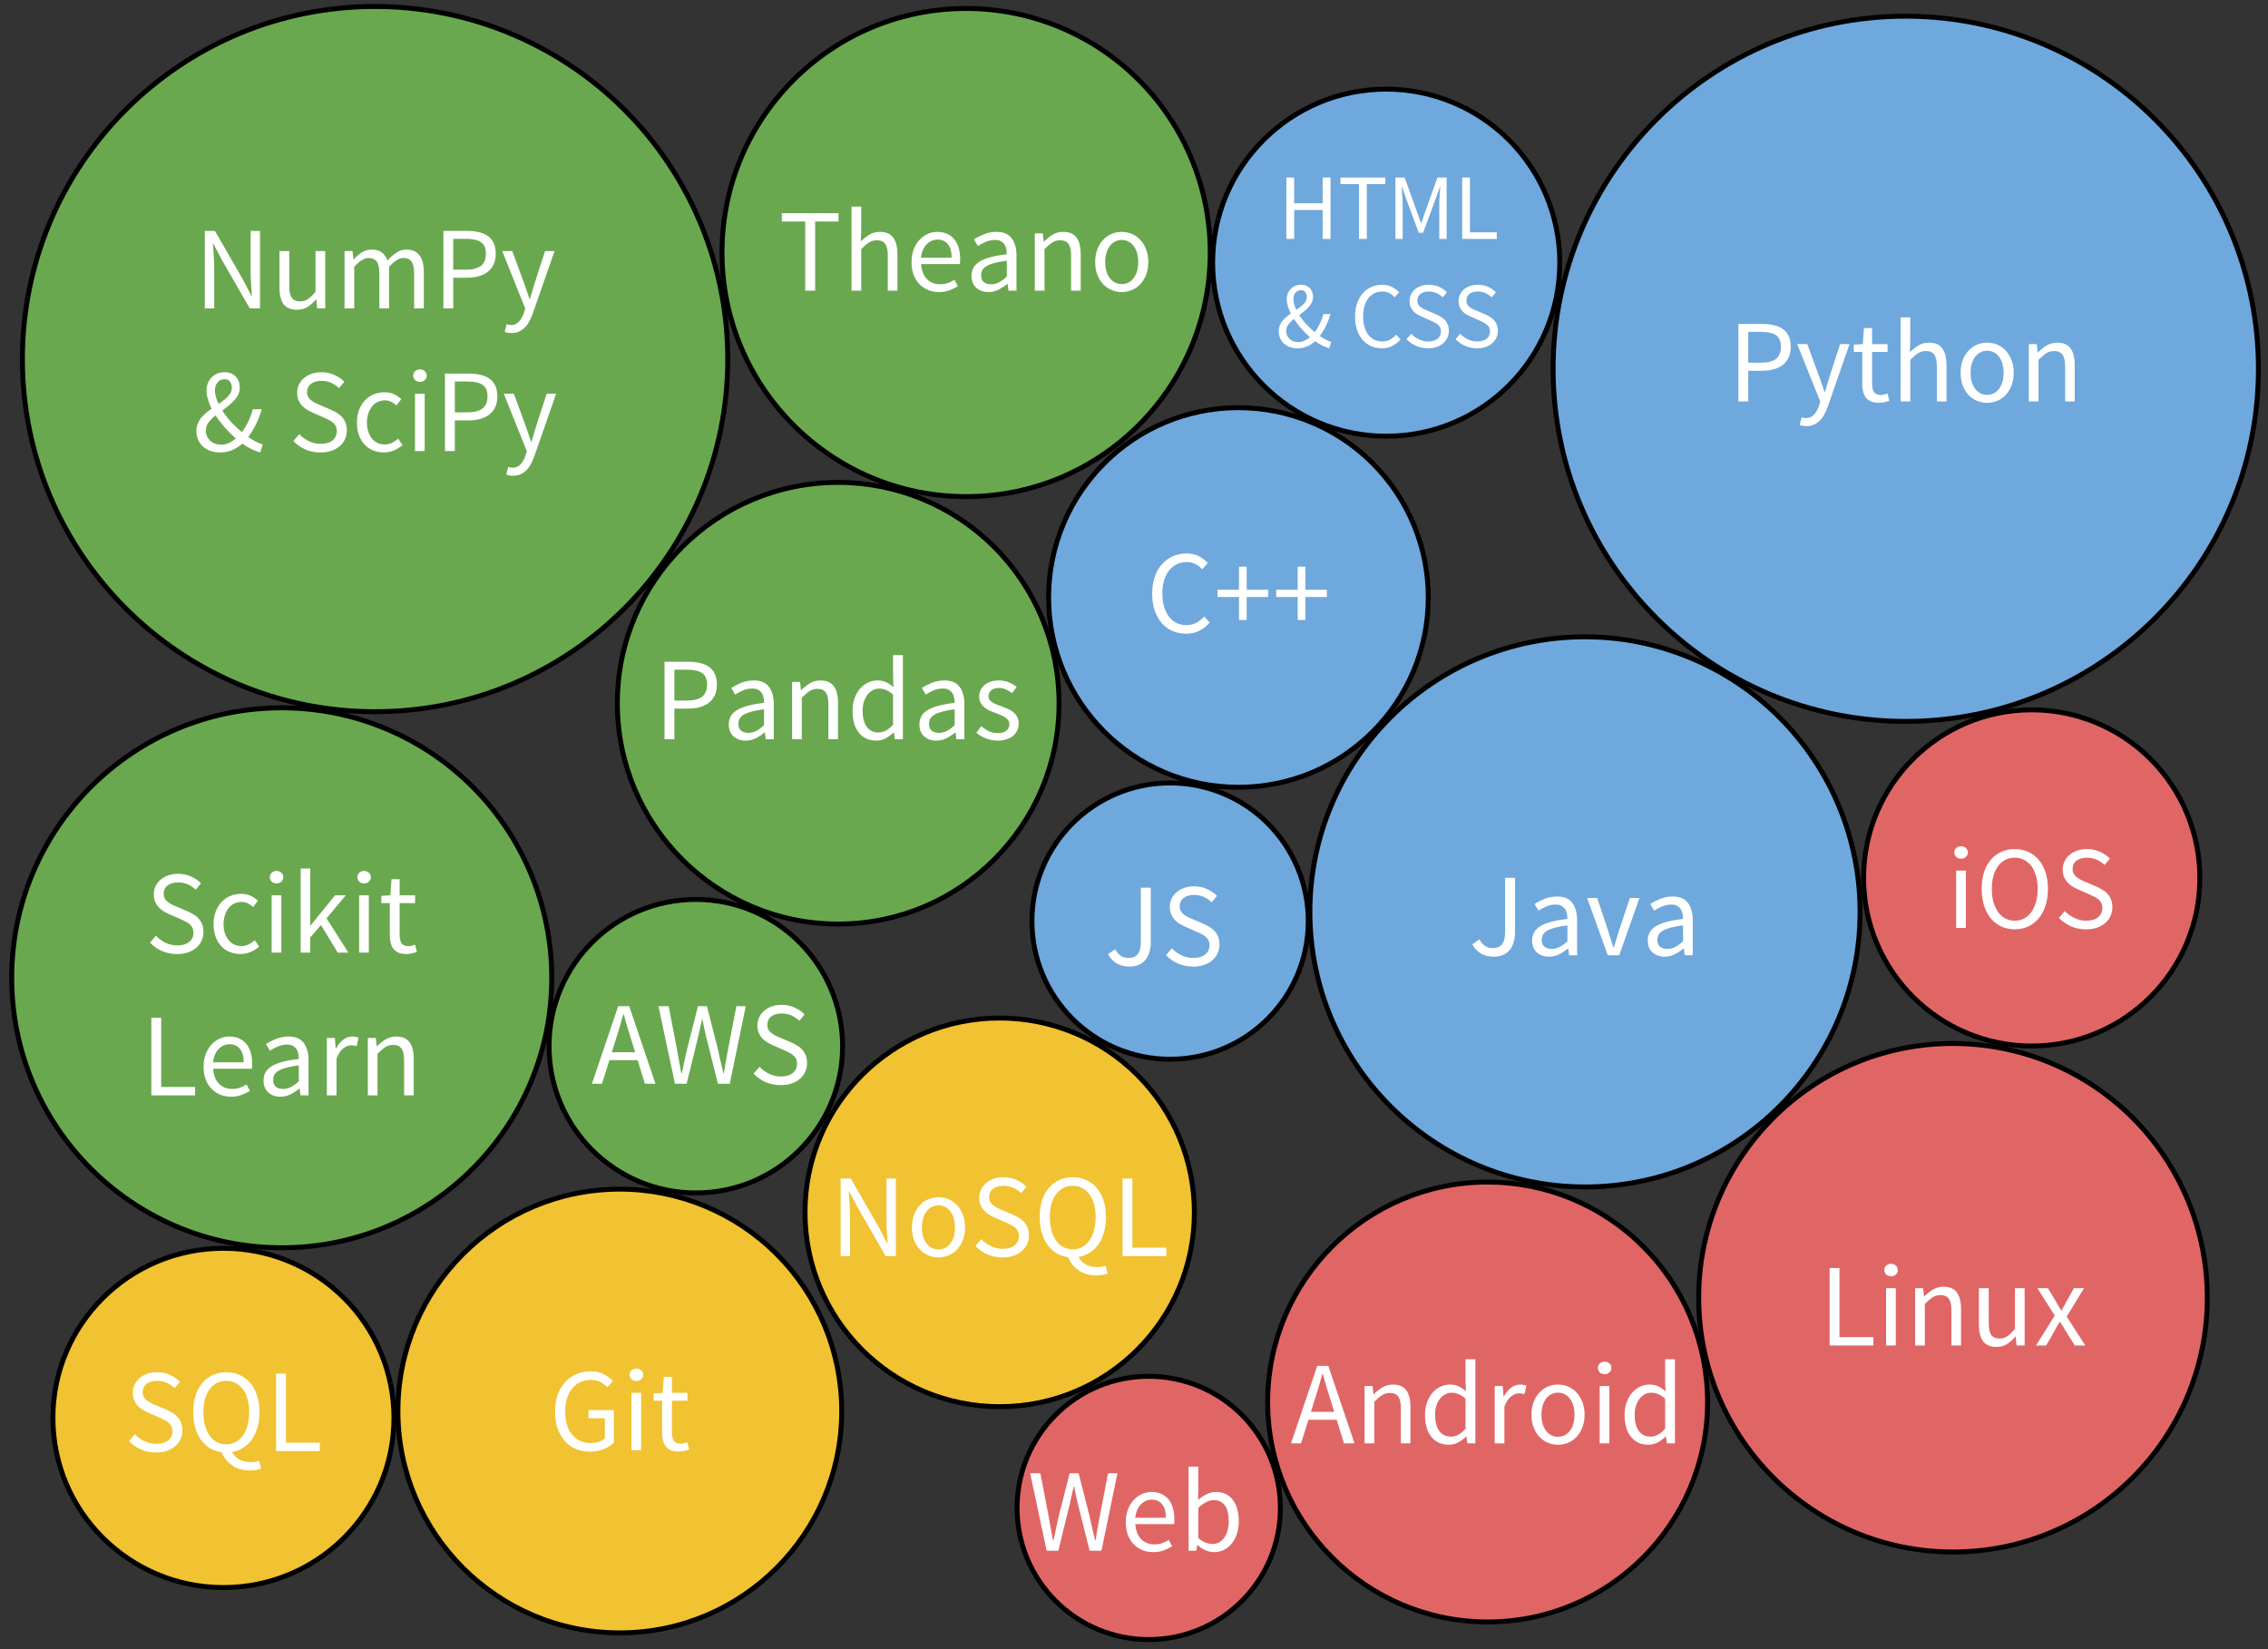 <?xml version="1.0" standalone="yes"?>

<svg version="1.1" viewBox="0.0 0.0 460.903 335.165" fill="none" stroke="none" stroke-linecap="square" stroke-miterlimit="10" xmlns="http://www.w3.org/2000/svg" xmlns:xlink="http://www.w3.org/1999/xlink"><rect x="0.0" y="0.0" width="460.903" height="335.165" fill="#333333" stroke="none"/><clipPath id="p.0"><path d="m0 0l460.903 0l0 335.165l-460.903 0l0 -335.165z" clip-rule="nonzero"></path></clipPath><g clip-path="url(#p.0)"><path fill="#000000" fill-opacity="0.0" d="m0 0l460.903 0l0 335.165l-460.903 0z" fill-rule="evenodd"></path><path fill="#f1c232" d="m80.865 286.793l0 0c0 -24.905 20.189 -45.094 45.094 -45.094l0 0c11.96 0 23.43 4.751 31.886 13.208c8.457 8.457 13.208 19.927 13.208 31.887l0 0c0 24.905 -20.189 45.094 -45.094 45.094l0 0c-24.905 0 -45.094 -20.189 -45.094 -45.094z" fill-rule="evenodd"></path><path stroke="#000000" stroke-width="1.0" stroke-linejoin="round" stroke-linecap="butt" d="m80.865 286.793l0 0c0 -24.905 20.189 -45.094 45.094 -45.094l0 0c11.96 0 23.43 4.751 31.886 13.208c8.457 8.457 13.208 19.927 13.208 31.887l0 0c0 24.905 -20.189 45.094 -45.094 45.094l0 0c-24.905 0 -45.094 -20.189 -45.094 -45.094z" fill-rule="evenodd"></path><path fill="#000000" fill-opacity="0.0" d="m96.362 262.725l59.194 0l0 48.136l-59.194 0z" fill-rule="evenodd"></path><path fill="#ffffff" d="m112.797 286.89q0 -1.891 0.531 -3.406q0.547 -1.516 1.516 -2.562q0.969 -1.062 2.281 -1.625q1.328 -0.562 2.922 -0.562q1.625 0 2.719 0.609q1.094 0.609 1.797 1.328l-1.141 1.281q-0.594 -0.625 -1.375 -1.047q-0.781 -0.422 -1.984 -0.422q-1.203 0 -2.156 0.453q-0.953 0.438 -1.625 1.266q-0.672 0.828 -1.047 2.0q-0.375 1.172 -0.375 2.641q0 1.484 0.344 2.672q0.359 1.188 1.016 2.031q0.656 0.844 1.625 1.297q0.969 0.453 2.25 0.453q0.844 0 1.594 -0.25q0.75 -0.25 1.234 -0.688l0 -4.094l-3.328 0l0 -1.656l5.156 0l0 6.625q-0.766 0.781 -2.031 1.297q-1.266 0.516 -2.844 0.516q-1.562 0 -2.859 -0.547q-1.297 -0.547 -2.234 -1.594q-0.938 -1.047 -1.469 -2.562q-0.516 -1.531 -0.516 -3.453zm16.527 -6.188q-0.562 0 -0.969 -0.359q-0.391 -0.359 -0.391 -0.922q0 -0.562 0.391 -0.906q0.406 -0.359 0.969 -0.359q0.578 0 0.969 0.359q0.406 0.344 0.406 0.906q0 0.562 -0.406 0.922q-0.391 0.359 -0.969 0.359zm-1.0 2.406l1.969 0l0 11.656l-1.969 0l0 -11.656zm6.232 1.594l-1.719 0l0 -1.484l1.828 -0.109l0.234 -3.266l1.656 0l0 3.266l3.141 0l0 1.594l-3.141 0l0 6.484q0 1.078 0.391 1.672q0.406 0.594 1.406 0.594q0.312 0 0.672 -0.094q0.359 -0.109 0.656 -0.219l0.375 1.484q-0.484 0.172 -1.047 0.297q-0.562 0.125 -1.109 0.125q-0.938 0 -1.578 -0.281q-0.625 -0.281 -1.031 -0.781q-0.391 -0.516 -0.562 -1.234q-0.172 -0.719 -0.172 -1.578l0 -6.469z" fill-rule="nonzero"></path><path fill="#f1c232" d="m10.755 288.199l0 0c0 -19.04 15.514 -34.476 34.652 -34.476l0 0c9.19 0 18.004 3.632 24.503 10.098c6.499 6.465 10.149 15.235 10.149 24.378l0 0c0 19.041 -15.514 34.476 -34.652 34.476l0 0c-19.138 0 -34.652 -15.435 -34.652 -34.476z" fill-rule="evenodd"></path><path stroke="#000000" stroke-width="1.0" stroke-linejoin="round" stroke-linecap="butt" d="m10.755 288.199l0 0c0 -19.04 15.514 -34.476 34.652 -34.476l0 0c9.19 0 18.004 3.632 24.503 10.098c6.499 6.465 10.149 15.235 10.149 24.378l0 0c0 19.041 -15.514 34.476 -34.652 34.476l0 0c-19.138 0 -34.652 -15.435 -34.652 -34.476z" fill-rule="evenodd"></path><path fill="#000000" fill-opacity="0.0" d="m12.57 262.9l65.67 0l0 50.599l-65.67 0z" fill-rule="evenodd"></path><path fill="#ffffff" d="m27.401 291.503q0.844 0.891 1.984 1.438q1.141 0.531 2.359 0.531q1.562 0 2.422 -0.703q0.875 -0.703 0.875 -1.859q0 -0.594 -0.203 -1.016q-0.203 -0.422 -0.562 -0.719q-0.344 -0.312 -0.828 -0.547q-0.469 -0.234 -1.031 -0.5l-2.25 -0.984q-0.547 -0.25 -1.125 -0.578q-0.578 -0.344 -1.031 -0.812q-0.453 -0.484 -0.75 -1.141q-0.281 -0.656 -0.281 -1.531q0 -0.891 0.359 -1.656q0.375 -0.766 1.031 -1.328q0.672 -0.562 1.562 -0.875q0.906 -0.312 1.984 -0.312q1.422 0 2.609 0.547q1.203 0.531 2.047 1.391l-1.078 1.297q-0.719 -0.688 -1.594 -1.078q-0.875 -0.406 -1.984 -0.406q-1.312 0 -2.125 0.609q-0.797 0.609 -0.797 1.703q0 0.562 0.219 0.969q0.234 0.391 0.609 0.688q0.391 0.297 0.844 0.531q0.453 0.234 0.938 0.422l2.234 0.953q0.672 0.297 1.266 0.672q0.609 0.359 1.031 0.859q0.438 0.484 0.688 1.156q0.25 0.656 0.25 1.516q0 0.938 -0.375 1.766q-0.359 0.812 -1.062 1.422q-0.688 0.609 -1.672 0.953q-0.984 0.344 -2.234 0.344q-1.656 0 -3.078 -0.609q-1.406 -0.625 -2.438 -1.719l1.188 -1.391zm13.925 -4.5q0 1.5 0.328 2.719q0.344 1.203 0.953 2.078q0.609 0.859 1.453 1.312q0.859 0.453 1.922 0.453q1.062 0 1.906 -0.453q0.859 -0.453 1.469 -1.312q0.609 -0.875 0.938 -2.078q0.344 -1.219 0.344 -2.719q0 -1.469 -0.344 -2.641q-0.328 -1.188 -0.938 -2.0q-0.609 -0.812 -1.469 -1.25q-0.844 -0.453 -1.906 -0.453q-1.062 0 -1.922 0.453q-0.844 0.438 -1.453 1.25q-0.609 0.812 -0.953 2.0q-0.328 1.172 -0.328 2.641zm11.734 11.516q-0.359 0.125 -0.969 0.234q-0.594 0.125 -1.281 0.125q-2.188 0 -3.656 -1.047q-1.453 -1.047 -2.156 -2.672q-1.297 -0.172 -2.359 -0.812q-1.047 -0.656 -1.812 -1.703q-0.75 -1.062 -1.156 -2.484q-0.406 -1.438 -0.406 -3.156q0 -1.906 0.484 -3.406q0.5 -1.5 1.391 -2.531q0.891 -1.047 2.125 -1.594q1.234 -0.562 2.719 -0.562q1.484 0 2.719 0.562q1.234 0.562 2.141 1.609q0.906 1.047 1.391 2.547q0.5 1.5 0.5 3.375q0 1.703 -0.406 3.109q-0.391 1.391 -1.125 2.438q-0.734 1.047 -1.766 1.703q-1.031 0.656 -2.281 0.875q0.562 1.062 1.562 1.562q1.016 0.5 2.312 0.5q0.516 0 0.906 -0.078q0.406 -0.062 0.734 -0.156l0.391 1.562zm3.045 -19.328l2.0 0l0 14.047l6.891 0l0 1.703l-8.891 0l0 -15.75z" fill-rule="nonzero"></path><path fill="#f1c232" d="m163.593 246.419l0 0c0 -21.814 17.713 -39.497 39.564 -39.497l0 0c10.493 0 20.556 4.161 27.976 11.568c7.42 7.407 11.588 17.453 11.588 27.929l0 0c0 21.814 -17.713 39.497 -39.564 39.497l0 0c-21.851 0 -39.564 -17.683 -39.564 -39.497z" fill-rule="evenodd"></path><path stroke="#000000" stroke-width="1.0" stroke-linejoin="round" stroke-linecap="butt" d="m163.593 246.419l0 0c0 -21.814 17.713 -39.497 39.564 -39.497l0 0c10.493 0 20.556 4.161 27.976 11.568c7.42 7.407 11.588 17.453 11.588 27.929l0 0c0 21.814 -17.713 39.497 -39.564 39.497l0 0c-21.851 0 -39.564 -17.683 -39.564 -39.497z" fill-rule="evenodd"></path><path fill="#000000" fill-opacity="0.0" d="m155.921 223.257l94.473 0l0 47.339l-94.473 0z" fill-rule="evenodd"></path><path fill="#ffffff" d="m170.838 239.547l2.062 0l5.688 9.891l1.703 3.266l0.109 0q-0.078 -1.203 -0.172 -2.484q-0.078 -1.281 -0.078 -2.531l0 -8.141l1.906 0l0 15.75l-2.078 0l-5.703 -9.906l-1.703 -3.25l-0.094 0q0.094 1.203 0.172 2.438q0.094 1.234 0.094 2.484l0 8.234l-1.906 0l0 -15.75zm14.481 9.938q0 -1.453 0.438 -2.594q0.438 -1.141 1.188 -1.938q0.75 -0.797 1.719 -1.203q0.969 -0.406 2.047 -0.406q1.078 0 2.047 0.406q0.984 0.406 1.719 1.203q0.75 0.797 1.188 1.938q0.453 1.141 0.453 2.594q0 1.438 -0.453 2.578q-0.438 1.141 -1.188 1.922q-0.734 0.781 -1.719 1.188q-0.969 0.406 -2.047 0.406q-1.078 0 -2.047 -0.406q-0.969 -0.406 -1.719 -1.188q-0.75 -0.781 -1.188 -1.922q-0.438 -1.141 -0.438 -2.578zm2.031 0q0 1.016 0.234 1.828q0.25 0.812 0.688 1.406q0.453 0.594 1.078 0.922q0.625 0.312 1.359 0.312q0.75 0 1.375 -0.312q0.625 -0.328 1.062 -0.922q0.453 -0.594 0.688 -1.406q0.234 -0.812 0.234 -1.828q0 -1.0 -0.234 -1.828q-0.234 -0.828 -0.688 -1.422q-0.438 -0.609 -1.062 -0.922q-0.625 -0.328 -1.375 -0.328q-0.734 0 -1.359 0.328q-0.625 0.312 -1.078 0.922q-0.438 0.594 -0.688 1.422q-0.234 0.828 -0.234 1.828zm12.07 2.375q0.844 0.891 1.984 1.438q1.141 0.531 2.359 0.531q1.562 0 2.422 -0.703q0.875 -0.703 0.875 -1.859q0 -0.594 -0.203 -1.016q-0.203 -0.422 -0.562 -0.719q-0.344 -0.312 -0.828 -0.547q-0.469 -0.234 -1.031 -0.5l-2.25 -0.984q-0.547 -0.25 -1.125 -0.578q-0.578 -0.344 -1.031 -0.812q-0.453 -0.484 -0.75 -1.141q-0.281 -0.656 -0.281 -1.531q0 -0.891 0.359 -1.656q0.375 -0.766 1.031 -1.328q0.672 -0.562 1.562 -0.875q0.906 -0.312 1.984 -0.312q1.422 0 2.609 0.547q1.203 0.531 2.047 1.391l-1.078 1.297q-0.719 -0.688 -1.594 -1.078q-0.875 -0.406 -1.984 -0.406q-1.312 0 -2.125 0.609q-0.797 0.609 -0.797 1.703q0 0.562 0.219 0.969q0.234 0.391 0.609 0.688q0.391 0.297 0.844 0.531q0.453 0.234 0.938 0.422l2.234 0.953q0.672 0.297 1.266 0.672q0.609 0.359 1.031 0.859q0.438 0.484 0.688 1.156q0.25 0.656 0.25 1.516q0 0.938 -0.375 1.766q-0.359 0.812 -1.062 1.422q-0.688 0.609 -1.672 0.953q-0.984 0.344 -2.234 0.344q-1.656 0 -3.078 -0.609q-1.406 -0.625 -2.438 -1.719l1.188 -1.391zm13.925 -4.5q0 1.5 0.328 2.719q0.344 1.203 0.953 2.078q0.609 0.859 1.453 1.312q0.859 0.453 1.922 0.453q1.062 0 1.906 -0.453q0.859 -0.453 1.469 -1.312q0.609 -0.875 0.938 -2.078q0.344 -1.219 0.344 -2.719q0 -1.469 -0.344 -2.641q-0.328 -1.188 -0.938 -2.0q-0.609 -0.812 -1.469 -1.25q-0.844 -0.453 -1.906 -0.453q-1.062 0 -1.922 0.453q-0.844 0.438 -1.453 1.25q-0.609 0.812 -0.953 2.0q-0.328 1.172 -0.328 2.641zm11.734 11.516q-0.359 0.125 -0.969 0.234q-0.594 0.125 -1.281 0.125q-2.188 0 -3.656 -1.047q-1.453 -1.047 -2.156 -2.672q-1.297 -0.172 -2.359 -0.812q-1.047 -0.656 -1.812 -1.703q-0.75 -1.062 -1.156 -2.484q-0.406 -1.438 -0.406 -3.156q0 -1.906 0.484 -3.406q0.5 -1.5 1.391 -2.531q0.891 -1.047 2.125 -1.594q1.234 -0.562 2.719 -0.562q1.484 0 2.719 0.562q1.234 0.562 2.141 1.609q0.906 1.047 1.391 2.547q0.5 1.5 0.5 3.375q0 1.703 -0.406 3.109q-0.391 1.391 -1.125 2.438q-0.734 1.047 -1.766 1.703q-1.031 0.656 -2.281 0.875q0.562 1.062 1.562 1.562q1.016 0.5 2.312 0.5q0.516 0 0.906 -0.078q0.406 -0.062 0.734 -0.156l0.391 1.562zm3.045 -19.328l2.0 0l0 14.047l6.891 0l0 1.703l-8.891 0l0 -15.75z" fill-rule="nonzero"></path><path fill="#6aa84f" d="m2.381 198.741l0 0c0 -30.305 24.567 -54.871 54.871 -54.871l0 0c14.553 0 28.509 5.781 38.8 16.071c10.29 10.29 16.071 24.247 16.071 38.8l0 0c0 30.305 -24.567 54.871 -54.871 54.871l0 0c-30.305 0 -54.871 -24.567 -54.871 -54.871z" fill-rule="evenodd"></path><path stroke="#000000" stroke-width="1.0" stroke-linejoin="round" stroke-linecap="butt" d="m2.381 198.741l0 0c0 -30.305 24.567 -54.871 54.871 -54.871l0 0c14.553 0 28.509 5.781 38.8 16.071c10.29 10.29 16.071 24.247 16.071 38.8l0 0c0 30.305 -24.567 54.871 -54.871 54.871l0 0c-30.305 0 -54.871 -24.567 -54.871 -54.871z" fill-rule="evenodd"></path><path fill="#000000" fill-opacity="0.0" d="m13.528 161.592l87.451 0l0 75.588l-87.451 0z" fill-rule="evenodd"></path><path fill="#ffffff" d="m31.677 190.194q0.844 0.891 1.984 1.438q1.141 0.531 2.359 0.531q1.562 0 2.422 -0.703q0.875 -0.703 0.875 -1.859q0 -0.594 -0.203 -1.016q-0.203 -0.422 -0.562 -0.719q-0.344 -0.312 -0.828 -0.547q-0.469 -0.234 -1.031 -0.5l-2.25 -0.984q-0.547 -0.25 -1.125 -0.578q-0.578 -0.344 -1.031 -0.812q-0.453 -0.484 -0.75 -1.141q-0.281 -0.656 -0.281 -1.531q0 -0.891 0.359 -1.656q0.375 -0.766 1.031 -1.328q0.672 -0.562 1.562 -0.875q0.906 -0.312 1.984 -0.312q1.422 0 2.609 0.547q1.203 0.531 2.047 1.391l-1.078 1.297q-0.719 -0.688 -1.594 -1.078q-0.875 -0.406 -1.984 -0.406q-1.312 0 -2.125 0.609q-0.797 0.609 -0.797 1.703q0 0.562 0.219 0.969q0.234 0.391 0.609 0.688q0.391 0.297 0.844 0.531q0.453 0.234 0.938 0.422l2.234 0.953q0.672 0.297 1.266 0.672q0.609 0.359 1.031 0.859q0.438 0.484 0.688 1.156q0.25 0.656 0.25 1.516q0 0.938 -0.375 1.766q-0.359 0.812 -1.062 1.422q-0.688 0.609 -1.672 0.953q-0.984 0.344 -2.234 0.344q-1.656 0 -3.078 -0.609q-1.406 -0.625 -2.438 -1.719l1.188 -1.391zm11.722 -2.375q0 -1.453 0.453 -2.594q0.453 -1.141 1.219 -1.938q0.766 -0.797 1.781 -1.203q1.031 -0.406 2.156 -0.406q1.156 0 1.984 0.422q0.828 0.422 1.422 0.969l-0.984 1.281q-0.531 -0.469 -1.094 -0.75q-0.562 -0.281 -1.25 -0.281q-0.797 0 -1.469 0.328q-0.672 0.312 -1.156 0.922q-0.469 0.594 -0.75 1.422q-0.281 0.828 -0.281 1.828q0 1.016 0.266 1.828q0.266 0.812 0.734 1.406q0.469 0.594 1.141 0.922q0.672 0.312 1.469 0.312q0.828 0 1.516 -0.344q0.688 -0.359 1.219 -0.828l0.891 1.297q-0.797 0.688 -1.781 1.094q-0.969 0.406 -2.016 0.406q-1.156 0 -2.172 -0.406q-1.0 -0.406 -1.734 -1.188q-0.734 -0.781 -1.156 -1.922q-0.406 -1.141 -0.406 -2.578zm12.803 -8.25q-0.562 0 -0.969 -0.359q-0.391 -0.359 -0.391 -0.922q0 -0.562 0.391 -0.906q0.406 -0.359 0.969 -0.359q0.578 0 0.969 0.359q0.406 0.344 0.406 0.906q0 0.562 -0.406 0.922q-0.391 0.359 -0.969 0.359zm-1.0 2.406l1.969 0l0 11.656l-1.969 0l0 -11.656zm5.904 -5.438l1.938 0l0 11.578l0.078 0l4.969 -6.141l2.188 0l-3.922 4.672l4.438 6.984l-2.156 0l-3.406 -5.609l-2.187 2.531l0 3.078l-1.938 0l0 -17.094zm12.88 3.031q-0.562 0 -0.969 -0.359q-0.391 -0.359 -0.391 -0.922q0 -0.562 0.391 -0.906q0.406 -0.359 0.969 -0.359q0.578 0 0.969 0.359q0.406 0.344 0.406 0.906q0 0.562 -0.406 0.922q-0.391 0.359 -0.969 0.359zm-1.0 2.406l1.969 0l0 11.656l-1.969 0l0 -11.656zm6.232 1.594l-1.719 0l0 -1.484l1.828 -0.109l0.234 -3.266l1.656 0l0 3.266l3.141 0l0 1.594l-3.141 0l0 6.484q0 1.078 0.391 1.672q0.406 0.594 1.406 0.594q0.312 0 0.672 -0.094q0.359 -0.109 0.656 -0.219l0.375 1.484q-0.484 0.172 -1.047 0.297q-0.562 0.125 -1.109 0.125q-0.938 0 -1.578 -0.281q-0.625 -0.281 -1.031 -0.781q-0.391 -0.516 -0.562 -1.234q-0.172 -0.719 -0.172 -1.578l0 -6.469z" fill-rule="nonzero"></path><path fill="#ffffff" d="m30.754 206.882l2.0 0l0 14.047l6.891 0l0 1.703l-8.891 0l0 -15.75zm10.617 9.938q0 -1.438 0.438 -2.578q0.438 -1.141 1.172 -1.922q0.734 -0.797 1.672 -1.219q0.938 -0.422 1.953 -0.422q1.094 0 1.969 0.391q0.875 0.375 1.469 1.094q0.594 0.719 0.891 1.734q0.312 1.0 0.312 2.25q0 0.656 -0.062 1.078l-7.875 0q0.125 1.906 1.156 3.016q1.047 1.094 2.734 1.094q0.844 0 1.547 -0.25q0.703 -0.25 1.359 -0.656l0.688 1.297q-0.766 0.469 -1.703 0.828q-0.938 0.359 -2.125 0.359q-1.188 0 -2.203 -0.406q-1.016 -0.422 -1.781 -1.203q-0.75 -0.781 -1.188 -1.906q-0.422 -1.141 -0.422 -2.578zm8.156 -0.891q0 -1.797 -0.766 -2.734q-0.75 -0.953 -2.109 -0.953q-0.625 0 -1.203 0.25q-0.562 0.25 -1.016 0.719q-0.453 0.469 -0.75 1.156q-0.297 0.688 -0.391 1.562l6.234 0zm4.029 3.672q0 -1.906 1.719 -2.922q1.719 -1.031 5.453 -1.438q0 -0.547 -0.109 -1.078q-0.094 -0.531 -0.375 -0.938q-0.281 -0.406 -0.734 -0.656q-0.453 -0.25 -1.172 -0.25q-1.031 0 -1.906 0.391q-0.875 0.375 -1.578 0.844l-0.797 -1.359q0.828 -0.531 2.0 -1.016q1.172 -0.5 2.594 -0.5q2.125 0 3.078 1.312q0.969 1.297 0.969 3.484l0 7.156l-1.625 0l-0.172 -1.391l-0.047 0q-0.844 0.688 -1.812 1.188q-0.969 0.484 -2.047 0.484q-1.484 0 -2.469 -0.859q-0.969 -0.859 -0.969 -2.453zm1.953 -0.141q0 1.016 0.578 1.453q0.594 0.422 1.453 0.422q0.844 0 1.594 -0.391q0.766 -0.406 1.594 -1.172l0 -3.234q-1.453 0.188 -2.469 0.453q-1.0 0.266 -1.625 0.625q-0.609 0.359 -0.875 0.828q-0.25 0.469 -0.25 1.016zm10.913 -8.484l1.625 0l0.172 2.109l0.078 0q0.594 -1.109 1.438 -1.75q0.859 -0.656 1.875 -0.656q0.688 0 1.25 0.234l-0.391 1.734q-0.281 -0.094 -0.531 -0.141q-0.234 -0.047 -0.594 -0.047q-0.75 0 -1.562 0.609q-0.797 0.594 -1.391 2.078l0 7.484l-1.969 0l0 -11.656zm8.328 0l1.625 0l0.172 1.672l0.078 0q0.844 -0.844 1.766 -1.406q0.922 -0.562 2.141 -0.562q1.844 0 2.688 1.156q0.859 1.156 0.859 3.406l0 7.391l-1.953 0l0 -7.125q0 -1.656 -0.531 -2.391q-0.531 -0.734 -1.688 -0.734q-0.906 0 -1.609 0.453q-0.688 0.453 -1.578 1.344l0 8.453l-1.969 0l0 -11.656z" fill-rule="nonzero"></path><path fill="#6aa84f" d="m146.727 51.331l0 0c0 -27.398 22.21 -49.608 49.608 -49.608l0 0c13.157 0 25.775 5.227 35.078 14.53c9.303 9.303 14.53 21.921 14.53 35.078l0 0c0 27.398 -22.21 49.608 -49.608 49.608l0 0c-27.398 0 -49.608 -22.21 -49.608 -49.608z" fill-rule="evenodd"></path><path stroke="#000000" stroke-width="1.0" stroke-linejoin="round" stroke-linecap="butt" d="m146.727 51.331l0 0c0 -27.398 22.21 -49.608 49.608 -49.608l0 0c13.157 0 25.775 5.227 35.078 14.53c9.303 9.303 14.53 21.921 14.53 35.078l0 0c0 27.398 -22.21 49.608 -49.608 49.608l0 0c-27.398 0 -49.608 -22.21 -49.608 -49.608z" fill-rule="evenodd"></path><path fill="#000000" fill-opacity="0.0" d="m145.25 27.044l102.172 0l0 48.574l-102.172 0z" fill-rule="evenodd"></path><path fill="#ffffff" d="m163.634 45.021l-4.75 0l0 -1.688l11.516 0l0 1.688l-4.75 0l0 14.062l-2.016 0l0 -14.062zm9.411 -3.031l1.969 0l0 4.656l-0.078 2.406q0.844 -0.797 1.75 -1.359q0.922 -0.562 2.141 -0.562q1.844 0 2.688 1.156q0.859 1.156 0.859 3.406l0 7.391l-1.953 0l0 -7.125q0 -1.656 -0.531 -2.391q-0.531 -0.734 -1.688 -0.734q-0.906 0 -1.609 0.453q-0.688 0.453 -1.578 1.344l0 8.453l-1.969 0l0 -17.094zm12.197 11.281q0 -1.438 0.438 -2.578q0.438 -1.141 1.172 -1.922q0.734 -0.797 1.672 -1.219q0.938 -0.422 1.953 -0.422q1.094 0 1.969 0.391q0.875 0.375 1.469 1.094q0.594 0.719 0.891 1.734q0.312 1.0 0.312 2.25q0 0.656 -0.062 1.078l-7.875 0q0.125 1.906 1.156 3.016q1.047 1.094 2.734 1.094q0.844 0 1.547 -0.25q0.703 -0.25 1.359 -0.656l0.688 1.297q-0.766 0.469 -1.703 0.828q-0.938 0.359 -2.125 0.359q-1.188 0 -2.203 -0.406q-1.016 -0.422 -1.781 -1.203q-0.75 -0.781 -1.188 -1.906q-0.422 -1.141 -0.422 -2.578zm8.156 -0.891q0 -1.797 -0.766 -2.734q-0.75 -0.953 -2.109 -0.953q-0.625 0 -1.203 0.25q-0.562 0.25 -1.016 0.719q-0.453 0.469 -0.75 1.156q-0.297 0.688 -0.391 1.562l6.234 0zm4.029 3.672q0 -1.906 1.719 -2.922q1.719 -1.031 5.453 -1.438q0 -0.547 -0.109 -1.078q-0.094 -0.531 -0.375 -0.938q-0.281 -0.406 -0.734 -0.656q-0.453 -0.25 -1.172 -0.25q-1.031 0 -1.906 0.391q-0.875 0.375 -1.578 0.844l-0.797 -1.359q0.828 -0.531 2.0 -1.016q1.172 -0.5 2.594 -0.5q2.125 0 3.078 1.312q0.969 1.297 0.969 3.484l0 7.156l-1.625 0l-0.172 -1.391l-0.047 0q-0.844 0.688 -1.812 1.188q-0.969 0.484 -2.047 0.484q-1.484 0 -2.469 -0.859q-0.969 -0.859 -0.969 -2.453zm1.953 -0.141q0 1.016 0.578 1.453q0.594 0.422 1.453 0.422q0.844 0 1.594 -0.391q0.766 -0.406 1.594 -1.172l0 -3.234q-1.453 0.188 -2.469 0.453q-1.0 0.266 -1.625 0.625q-0.609 0.359 -0.875 0.828q-0.25 0.469 -0.25 1.016zm10.913 -8.484l1.625 0l0.172 1.672l0.078 0q0.844 -0.844 1.766 -1.406q0.922 -0.562 2.141 -0.562q1.844 0 2.688 1.156q0.859 1.156 0.859 3.406l0 7.391l-1.953 0l0 -7.125q0 -1.656 -0.531 -2.391q-0.531 -0.734 -1.688 -0.734q-0.906 0 -1.609 0.453q-0.688 0.453 -1.578 1.344l0 8.453l-1.969 0l0 -11.656zm12.269 5.844q0 -1.453 0.438 -2.594q0.438 -1.141 1.188 -1.938q0.75 -0.797 1.719 -1.203q0.969 -0.406 2.047 -0.406q1.078 0 2.047 0.406q0.984 0.406 1.719 1.203q0.75 0.797 1.188 1.938q0.453 1.141 0.453 2.594q0 1.438 -0.453 2.578q-0.438 1.141 -1.188 1.922q-0.734 0.781 -1.719 1.188q-0.969 0.406 -2.047 0.406q-1.078 0 -2.047 -0.406q-0.969 -0.406 -1.719 -1.188q-0.75 -0.781 -1.188 -1.922q-0.438 -1.141 -0.438 -2.578zm2.031 0q0 1.016 0.234 1.828q0.25 0.812 0.688 1.406q0.453 0.594 1.078 0.922q0.625 0.312 1.359 0.312q0.75 0 1.375 -0.312q0.625 -0.328 1.062 -0.922q0.453 -0.594 0.688 -1.406q0.234 -0.812 0.234 -1.828q0 -1.0 -0.234 -1.828q-0.234 -0.828 -0.688 -1.422q-0.438 -0.609 -1.062 -0.922q-0.625 -0.328 -1.375 -0.328q-0.734 0 -1.359 0.328q-0.625 0.312 -1.078 0.922q-0.438 0.594 -0.688 1.422q-0.234 0.828 -0.234 1.828z" fill-rule="nonzero"></path><path fill="#6aa84f" d="m4.554 72.987l0 0c0 -39.582 32.087 -71.669 71.669 -71.669l0 0c19.008 0 37.237 7.551 50.678 20.991c13.441 13.441 20.991 31.67 20.991 50.678l0 0c0 39.582 -32.087 71.669 -71.669 71.669l0 0c-39.582 0 -71.669 -32.087 -71.669 -71.669z" fill-rule="evenodd"></path><path stroke="#000000" stroke-width="1.0" stroke-linejoin="round" stroke-linecap="butt" d="m4.554 72.987l0 0c0 -39.582 32.087 -71.669 71.669 -71.669l0 0c19.008 0 37.237 7.551 50.678 20.991c13.441 13.441 20.991 31.67 20.991 50.678l0 0c0 39.582 -32.087 71.669 -71.669 71.669l0 0c-39.582 0 -71.669 -32.087 -71.669 -71.669z" fill-rule="evenodd"></path><path fill="#000000" fill-opacity="0.0" d="m20.318 30.643l111.811 0l0 84.693l-111.811 0z" fill-rule="evenodd"></path><path fill="#ffffff" d="m41.624 46.933l2.062 0l5.688 9.891l1.703 3.266l0.109 0q-0.078 -1.203 -0.172 -2.484q-0.078 -1.281 -0.078 -2.531l0 -8.141l1.906 0l0 15.75l-2.078 0l-5.703 -9.906l-1.703 -3.25l-0.094 0q0.094 1.203 0.172 2.438q0.094 1.234 0.094 2.484l0 8.234l-1.906 0l0 -15.75zm15.169 4.094l2.0 0l0 7.125q0 1.656 0.516 2.391q0.516 0.719 1.656 0.719q0.922 0 1.609 -0.469q0.703 -0.469 1.547 -1.5l0 -8.266l1.969 0l0 11.656l-1.641 0l-0.172 -1.828l-0.062 0q-0.812 0.969 -1.719 1.547q-0.906 0.562 -2.125 0.562q-1.875 0 -2.734 -1.141q-0.844 -1.156 -0.844 -3.406l0 -7.391zm13.228 0l1.625 0l0.172 1.672l0.078 0q0.766 -0.844 1.656 -1.406q0.906 -0.562 1.969 -0.562q1.344 0 2.094 0.594q0.75 0.578 1.125 1.641q0.906 -1.016 1.828 -1.625q0.922 -0.609 2.0 -0.609q1.797 0 2.672 1.156q0.891 1.156 0.891 3.406l0 7.391l-1.969 0l0 -7.125q0 -1.656 -0.531 -2.391q-0.531 -0.734 -1.641 -0.734q-1.312 0 -2.922 1.797l0 8.453l-1.969 0l0 -7.125q0 -1.656 -0.531 -2.391q-0.531 -0.734 -1.656 -0.734q-1.312 0 -2.922 1.797l0 8.453l-1.969 0l0 -11.656zm20.083 -4.094l4.828 0q1.297 0 2.375 0.25q1.078 0.234 1.828 0.781q0.766 0.531 1.188 1.422q0.422 0.891 0.422 2.188q0 1.25 -0.422 2.156q-0.422 0.906 -1.188 1.516q-0.766 0.594 -1.844 0.906q-1.062 0.297 -2.359 0.297l-2.828 0l0 6.234l-2.0 0l0 -15.75zm4.594 7.875q2.062 0 3.047 -0.781q1.0 -0.781 1.0 -2.453q0 -1.703 -1.016 -2.359q-1.0 -0.672 -3.031 -0.672l-2.594 0l0 6.266l2.594 0zm8.246 11.094q0.203 0.047 0.438 0.109q0.234 0.062 0.453 0.062q1.016 0 1.641 -0.719q0.641 -0.703 1.0 -1.781l0.266 -0.859l-4.688 -11.688l2.047 0l2.375 6.453q0.266 0.766 0.562 1.625q0.297 0.844 0.562 1.656l0.094 0q0.266 -0.797 0.5 -1.656q0.25 -0.859 0.484 -1.625l2.094 -6.453l1.922 0l-4.391 12.609q-0.312 0.875 -0.703 1.609q-0.375 0.75 -0.906 1.281q-0.531 0.547 -1.203 0.859q-0.672 0.312 -1.562 0.312q-0.406 0 -0.75 -0.062q-0.328 -0.062 -0.609 -0.172l0.375 -1.562l0 0z" fill-rule="nonzero"></path><path fill="#ffffff" d="m41.831 87.48q0 0.656 0.234 1.203q0.25 0.531 0.672 0.922q0.422 0.375 0.984 0.578q0.562 0.203 1.203 0.203q0.812 0 1.562 -0.328q0.75 -0.344 1.438 -0.938q-1.156 -1.016 -2.219 -2.203q-1.062 -1.203 -1.906 -2.484q-0.844 0.672 -1.406 1.406q-0.562 0.734 -0.562 1.641zm1.844 -8.141q0 0.656 0.203 1.359q0.203 0.688 0.547 1.406q0.531 -0.359 1.016 -0.734q0.5 -0.375 0.859 -0.766q0.375 -0.391 0.594 -0.828q0.219 -0.453 0.219 -0.984q0 -0.688 -0.359 -1.203q-0.344 -0.516 -1.125 -0.516q-0.891 0 -1.422 0.656q-0.531 0.641 -0.531 1.609zm9.203 12.625q-0.844 -0.234 -1.766 -0.672q-0.906 -0.453 -1.859 -1.125q-0.922 0.812 -2.047 1.312q-1.109 0.484 -2.5 0.484q-1.078 0 -1.953 -0.312q-0.875 -0.328 -1.516 -0.906q-0.625 -0.578 -0.984 -1.375q-0.344 -0.812 -0.344 -1.766q0 -0.797 0.25 -1.438q0.25 -0.656 0.688 -1.203q0.438 -0.547 1.0 -1.016q0.562 -0.469 1.156 -0.875q-0.469 -0.984 -0.75 -1.906q-0.281 -0.938 -0.281 -1.797q0 -0.797 0.266 -1.469q0.266 -0.672 0.734 -1.172q0.484 -0.5 1.156 -0.781q0.672 -0.297 1.5 -0.297q1.453 0 2.266 0.875q0.828 0.859 0.828 2.25q0 0.766 -0.312 1.422q-0.312 0.641 -0.828 1.203q-0.5 0.562 -1.141 1.062q-0.625 0.484 -1.266 0.969q0.766 1.219 1.797 2.344q1.047 1.125 2.188 2.062q0.719 -0.984 1.281 -2.125q0.562 -1.156 0.922 -2.531l1.844 0q-0.484 1.562 -1.156 2.984q-0.672 1.406 -1.609 2.656q0.828 0.562 1.562 0.953q0.75 0.375 1.391 0.562l-0.516 1.625zm7.933 -3.719q0.844 0.891 1.984 1.438q1.141 0.531 2.359 0.531q1.562 0 2.422 -0.703q0.875 -0.703 0.875 -1.859q0 -0.594 -0.203 -1.016q-0.203 -0.422 -0.562 -0.719q-0.344 -0.312 -0.828 -0.547q-0.469 -0.234 -1.031 -0.5l-2.25 -0.984q-0.547 -0.25 -1.125 -0.578q-0.578 -0.344 -1.031 -0.812q-0.453 -0.484 -0.75 -1.141q-0.281 -0.656 -0.281 -1.531q0 -0.891 0.359 -1.656q0.375 -0.766 1.031 -1.328q0.672 -0.562 1.562 -0.875q0.906 -0.312 1.984 -0.312q1.422 0 2.609 0.547q1.203 0.531 2.047 1.391l-1.078 1.297q-0.719 -0.688 -1.594 -1.078q-0.875 -0.406 -1.984 -0.406q-1.312 0 -2.125 0.609q-0.797 0.609 -0.797 1.703q0 0.562 0.219 0.969q0.234 0.391 0.609 0.688q0.391 0.297 0.844 0.531q0.453 0.234 0.938 0.422l2.234 0.953q0.672 0.297 1.266 0.672q0.609 0.359 1.031 0.859q0.438 0.484 0.688 1.156q0.25 0.656 0.25 1.516q0 0.938 -0.375 1.766q-0.359 0.812 -1.062 1.422q-0.688 0.609 -1.672 0.953q-0.984 0.344 -2.234 0.344q-1.656 0 -3.078 -0.609q-1.406 -0.625 -2.438 -1.719l1.188 -1.391zm11.722 -2.375q0 -1.453 0.453 -2.594q0.453 -1.141 1.219 -1.938q0.766 -0.797 1.781 -1.203q1.031 -0.406 2.156 -0.406q1.156 0 1.984 0.422q0.828 0.422 1.422 0.969l-0.984 1.281q-0.531 -0.469 -1.094 -0.75q-0.562 -0.281 -1.25 -0.281q-0.797 0 -1.469 0.328q-0.672 0.312 -1.156 0.922q-0.469 0.594 -0.75 1.422q-0.281 0.828 -0.281 1.828q0 1.016 0.266 1.828q0.266 0.812 0.734 1.406q0.469 0.594 1.141 0.922q0.672 0.312 1.469 0.312q0.828 0 1.516 -0.344q0.688 -0.359 1.219 -0.828l0.891 1.297q-0.797 0.688 -1.781 1.094q-0.969 0.406 -2.016 0.406q-1.156 0 -2.172 -0.406q-1.0 -0.406 -1.734 -1.188q-0.734 -0.781 -1.156 -1.922q-0.406 -1.141 -0.406 -2.578zm12.803 -8.25q-0.562 0 -0.969 -0.359q-0.391 -0.359 -0.391 -0.922q0 -0.562 0.391 -0.906q0.406 -0.359 0.969 -0.359q0.578 0 0.969 0.359q0.406 0.344 0.406 0.906q0 0.562 -0.406 0.922q-0.391 0.359 -0.969 0.359zm-1.0 2.406l1.969 0l0 11.656l-1.969 0l0 -11.656zm6.091 -4.094l4.828 0q1.297 0 2.375 0.25q1.078 0.234 1.828 0.781q0.766 0.531 1.188 1.422q0.422 0.891 0.422 2.188q0 1.25 -0.422 2.156q-0.422 0.906 -1.188 1.516q-0.766 0.594 -1.844 0.906q-1.062 0.297 -2.359 0.297l-2.828 0l0 6.234l-2.0 0l0 -15.75zm4.594 7.875q2.062 0 3.047 -0.781q1.0 -0.781 1.0 -2.453q0 -1.703 -1.016 -2.359q-1.0 -0.672 -3.031 -0.672l-2.594 0l0 6.266l2.594 0zm8.246 11.094q0.203 0.047 0.438 0.109q0.234 0.062 0.453 0.062q1.016 0 1.641 -0.719q0.641 -0.703 1.0 -1.781l0.266 -0.859l-4.688 -11.688l2.047 0l2.375 6.453q0.266 0.766 0.562 1.625q0.297 0.844 0.562 1.656l0.094 0q0.266 -0.797 0.5 -1.656q0.25 -0.859 0.484 -1.625l2.094 -6.453l1.922 0l-4.391 12.609q-0.312 0.875 -0.703 1.609q-0.375 0.75 -0.906 1.281q-0.531 0.547 -1.203 0.859q-0.672 0.312 -1.562 0.312q-0.406 0 -0.75 -0.062q-0.328 -0.062 -0.609 -0.172l0.375 -1.562l0 0z" fill-rule="nonzero"></path><path fill="#6aa84f" d="m111.578 212.643l0 0c0 -16.473 13.354 -29.827 29.827 -29.827l0 0c7.911 0 15.497 3.142 21.091 8.736c5.594 5.594 8.736 13.18 8.736 21.091l0 0c0 16.473 -13.354 29.827 -29.827 29.827l0 0c-16.473 0 -29.827 -13.354 -29.827 -29.827z" fill-rule="evenodd"></path><path stroke="#000000" stroke-width="1.0" stroke-linejoin="round" stroke-linecap="butt" d="m111.578 212.643l0 0c0 -16.473 13.354 -29.827 29.827 -29.827l0 0c7.911 0 15.497 3.142 21.091 8.736c5.594 5.594 8.736 13.18 8.736 21.091l0 0c0 16.473 -13.354 29.827 -29.827 29.827l0 0c-16.473 0 -29.827 -13.354 -29.827 -29.827z" fill-rule="evenodd"></path><path fill="#000000" fill-opacity="0.0" d="m99.892 188.233l85.386 0l0 48.819l-85.386 0z" fill-rule="evenodd"></path><path fill="#ffffff" d="m129.077 213.867l-0.75 -2.406q-0.422 -1.312 -0.812 -2.625q-0.391 -1.312 -0.766 -2.672l-0.094 0q-0.359 1.359 -0.75 2.672q-0.391 1.312 -0.812 2.625l-0.75 2.406l4.734 0zm0.5 1.609l-5.734 0l-1.516 4.797l-2.031 0l5.328 -15.75l2.25 0l5.328 15.75l-2.141 0l-1.484 -4.797zm4.243 -10.953l2.062 0l1.656 8.578q0.219 1.297 0.453 2.547q0.25 1.234 0.469 2.531l0.094 0q0.266 -1.297 0.547 -2.547q0.297 -1.266 0.562 -2.531l2.172 -8.578l1.828 0l2.188 8.578q0.281 1.25 0.562 2.516q0.297 1.266 0.594 2.562l0.094 0q0.219 -1.297 0.422 -2.547q0.219 -1.266 0.469 -2.531l1.656 -8.578l1.906 0l-3.25 15.75l-2.406 0l-2.375 -9.484q-0.219 -0.906 -0.406 -1.781q-0.172 -0.875 -0.359 -1.797l-0.094 0q-0.203 0.922 -0.406 1.797q-0.203 0.875 -0.391 1.781l-2.328 9.484l-2.375 0l-3.344 -15.75zm20.52 12.312q0.844 0.891 1.984 1.438q1.141 0.531 2.359 0.531q1.562 0 2.422 -0.703q0.875 -0.703 0.875 -1.859q0 -0.594 -0.203 -1.016q-0.203 -0.422 -0.562 -0.719q-0.344 -0.312 -0.828 -0.547q-0.469 -0.234 -1.031 -0.5l-2.25 -0.984q-0.547 -0.25 -1.125 -0.578q-0.578 -0.344 -1.031 -0.812q-0.453 -0.484 -0.75 -1.141q-0.281 -0.656 -0.281 -1.531q0 -0.891 0.359 -1.656q0.375 -0.766 1.031 -1.328q0.672 -0.562 1.562 -0.875q0.906 -0.312 1.984 -0.312q1.422 0 2.609 0.547q1.203 0.531 2.047 1.391l-1.078 1.297q-0.719 -0.688 -1.594 -1.078q-0.875 -0.406 -1.984 -0.406q-1.312 0 -2.125 0.609q-0.797 0.609 -0.797 1.703q0 0.562 0.219 0.969q0.234 0.391 0.609 0.688q0.391 0.297 0.844 0.531q0.453 0.234 0.938 0.422l2.234 0.953q0.672 0.297 1.266 0.672q0.609 0.359 1.031 0.859q0.438 0.484 0.688 1.156q0.25 0.656 0.25 1.516q0 0.938 -0.375 1.766q-0.359 0.812 -1.062 1.422q-0.688 0.609 -1.672 0.953q-0.984 0.344 -2.234 0.344q-1.656 0 -3.078 -0.609q-1.406 -0.625 -2.438 -1.719l1.188 -1.391z" fill-rule="nonzero"></path><path fill="#6aa84f" d="m125.456 142.933l0 0c0 -24.788 20.095 -44.883 44.883 -44.883l0 0c11.904 0 23.32 4.729 31.737 13.146c8.417 8.417 13.146 19.833 13.146 31.737l0 0c0 24.788 -20.095 44.883 -44.883 44.883l0 0c-24.788 0 -44.883 -20.095 -44.883 -44.883z" fill-rule="evenodd"></path><path stroke="#000000" stroke-width="1.0" stroke-linejoin="round" stroke-linecap="butt" d="m125.456 142.933l0 0c0 -24.788 20.095 -44.883 44.883 -44.883l0 0c11.904 0 23.32 4.729 31.737 13.146c8.417 8.417 13.146 19.833 13.146 31.737l0 0c0 24.788 -20.095 44.883 -44.883 44.883l0 0c-24.788 0 -44.883 -20.095 -44.883 -44.883z" fill-rule="evenodd"></path><path fill="#000000" fill-opacity="0.0" d="m118.099 118.218l104.482 0l0 48.107l-104.482 0z" fill-rule="evenodd"></path><path fill="#ffffff" d="m135.044 134.508l4.828 0q1.297 0 2.375 0.25q1.078 0.234 1.828 0.781q0.766 0.531 1.188 1.422q0.422 0.891 0.422 2.188q0 1.25 -0.422 2.156q-0.422 0.906 -1.188 1.516q-0.766 0.594 -1.844 0.906q-1.062 0.297 -2.359 0.297l-2.828 0l0 6.234l-2.0 0l0 -15.75zm4.594 7.875q2.062 0 3.047 -0.781q1.0 -0.781 1.0 -2.453q0 -1.703 -1.016 -2.359q-1.0 -0.672 -3.031 -0.672l-2.594 0l0 6.266l2.594 0zm8.465 4.844q0 -1.906 1.719 -2.922q1.719 -1.031 5.453 -1.438q0 -0.547 -0.109 -1.078q-0.094 -0.531 -0.375 -0.938q-0.281 -0.406 -0.734 -0.656q-0.453 -0.25 -1.172 -0.25q-1.031 0 -1.906 0.391q-0.875 0.375 -1.578 0.844l-0.797 -1.359q0.828 -0.531 2.0 -1.016q1.172 -0.5 2.594 -0.5q2.125 0 3.078 1.312q0.969 1.297 0.969 3.484l0 7.156l-1.625 0l-0.172 -1.391l-0.047 0q-0.844 0.688 -1.812 1.188q-0.969 0.484 -2.047 0.484q-1.484 0 -2.469 -0.859q-0.969 -0.859 -0.969 -2.453zm1.953 -0.141q0 1.016 0.578 1.453q0.594 0.422 1.453 0.422q0.844 0 1.594 -0.391q0.766 -0.406 1.594 -1.172l0 -3.234q-1.453 0.188 -2.469 0.453q-1.0 0.266 -1.625 0.625q-0.609 0.359 -0.875 0.828q-0.25 0.469 -0.25 1.016zm10.913 -8.484l1.625 0l0.172 1.672l0.078 0q0.844 -0.844 1.766 -1.406q0.922 -0.562 2.141 -0.562q1.844 0 2.688 1.156q0.859 1.156 0.859 3.406l0 7.391l-1.953 0l0 -7.125q0 -1.656 -0.531 -2.391q-0.531 -0.734 -1.688 -0.734q-0.906 0 -1.609 0.453q-0.688 0.453 -1.578 1.344l0 8.453l-1.969 0l0 -11.656zm12.284 5.844q0 -1.406 0.422 -2.547q0.422 -1.141 1.109 -1.938q0.703 -0.797 1.609 -1.219q0.922 -0.438 1.922 -0.438q1.016 0 1.75 0.359q0.75 0.359 1.516 0.984l-0.094 -1.984l0 -4.5l2.0 0l0 17.094l-1.641 0l-0.172 -1.375l-0.062 0q-0.703 0.672 -1.609 1.172q-0.891 0.484 -1.922 0.484q-2.203 0 -3.516 -1.578q-1.312 -1.578 -1.312 -4.516zm2.047 -0.016q0 2.109 0.828 3.281q0.844 1.172 2.391 1.172q0.812 0 1.531 -0.391q0.719 -0.391 1.438 -1.203l0 -6.109q-0.75 -0.672 -1.438 -0.938q-0.672 -0.281 -1.391 -0.281q-0.703 0 -1.312 0.328q-0.609 0.328 -1.062 0.922q-0.453 0.578 -0.719 1.391q-0.266 0.812 -0.266 1.828zm11.539 2.797q0 -1.906 1.719 -2.922q1.719 -1.031 5.453 -1.438q0 -0.547 -0.109 -1.078q-0.094 -0.531 -0.375 -0.938q-0.281 -0.406 -0.734 -0.656q-0.453 -0.25 -1.172 -0.25q-1.031 0 -1.906 0.391q-0.875 0.375 -1.578 0.844l-0.797 -1.359q0.828 -0.531 2.0 -1.016q1.172 -0.5 2.594 -0.5q2.125 0 3.078 1.312q0.969 1.297 0.969 3.484l0 7.156l-1.625 0l-0.172 -1.391l-0.047 0q-0.844 0.688 -1.812 1.188q-0.969 0.484 -2.047 0.484q-1.484 0 -2.469 -0.859q-0.969 -0.859 -0.969 -2.453zm1.953 -0.141q0 1.016 0.578 1.453q0.594 0.422 1.453 0.422q0.844 0 1.594 -0.391q0.766 -0.406 1.594 -1.172l0 -3.234q-1.453 0.188 -2.469 0.453q-1.0 0.266 -1.625 0.625q-0.609 0.359 -0.875 0.828q-0.25 0.469 -0.25 1.016zm10.6 0.531q0.766 0.625 1.562 1.016q0.812 0.375 1.875 0.375q1.141 0 1.719 -0.516q0.578 -0.531 0.578 -1.312q0 -0.453 -0.25 -0.781q-0.234 -0.344 -0.609 -0.594q-0.359 -0.25 -0.844 -0.438q-0.484 -0.203 -0.953 -0.391q-0.625 -0.219 -1.25 -0.484q-0.625 -0.281 -1.125 -0.672q-0.484 -0.406 -0.797 -0.922q-0.312 -0.531 -0.312 -1.281q0 -0.703 0.266 -1.312q0.281 -0.609 0.797 -1.047q0.516 -0.453 1.25 -0.703q0.75 -0.25 1.688 -0.25q1.109 0 2.031 0.391q0.922 0.375 1.594 0.938l-0.938 1.234q-0.594 -0.453 -1.25 -0.734q-0.641 -0.297 -1.406 -0.297q-1.109 0 -1.625 0.516q-0.516 0.5 -0.516 1.172q0 0.406 0.219 0.703q0.219 0.297 0.578 0.531q0.359 0.234 0.828 0.422q0.469 0.172 0.969 0.359q0.625 0.234 1.25 0.5q0.641 0.266 1.141 0.672q0.516 0.391 0.828 0.969q0.328 0.562 0.328 1.391q0 0.719 -0.281 1.344q-0.266 0.625 -0.812 1.109q-0.531 0.469 -1.344 0.734q-0.797 0.281 -1.828 0.281q-1.25 0 -2.375 -0.453q-1.125 -0.453 -1.969 -1.141l0.984 -1.328z" fill-rule="nonzero"></path><path fill="#e06666" d="m345.21 263.768l0 0c0 -28.54 23.136 -51.676 51.677 -51.676l0 0c13.705 0 26.85 5.444 36.541 15.136c9.691 9.691 15.136 22.835 15.136 36.541l0 0c0 28.54 -23.136 51.677 -51.677 51.677l0 0c-28.54 0 -51.677 -23.136 -51.677 -51.677z" fill-rule="evenodd"></path><path stroke="#000000" stroke-width="1.0" stroke-linejoin="round" stroke-linecap="butt" d="m345.21 263.768l0 0c0 -28.54 23.136 -51.676 51.677 -51.676l0 0c13.705 0 26.85 5.444 36.541 15.136c9.691 9.691 15.136 22.835 15.136 36.541l0 0c0 28.54 -23.136 51.677 -51.677 51.677l0 0c-28.54 0 -51.677 -23.136 -51.677 -51.677z" fill-rule="evenodd"></path><path fill="#000000" fill-opacity="0.0" d="m358.275 241.443l77.225 0l0 44.65l-77.225 0z" fill-rule="evenodd"></path><path fill="#ffffff" d="m371.815 257.733l2.0 0l0 14.047l6.891 0l0 1.703l-8.891 0l0 -15.75zm12.476 1.688q-0.562 0 -0.969 -0.359q-0.391 -0.359 -0.391 -0.922q0 -0.562 0.391 -0.906q0.406 -0.359 0.969 -0.359q0.578 0 0.969 0.359q0.406 0.344 0.406 0.906q0 0.562 -0.406 0.922q-0.391 0.359 -0.969 0.359zm-1.0 2.406l1.969 0l0 11.656l-1.969 0l0 -11.656zm5.904 0l1.625 0l0.172 1.672l0.078 0q0.844 -0.844 1.766 -1.406q0.922 -0.562 2.141 -0.562q1.844 0 2.688 1.156q0.859 1.156 0.859 3.406l0 7.391l-1.953 0l0 -7.125q0 -1.656 -0.531 -2.391q-0.531 -0.734 -1.688 -0.734q-0.906 0 -1.609 0.453q-0.688 0.453 -1.578 1.344l0 8.453l-1.969 0l0 -11.656zm12.956 0l2.0 0l0 7.125q0 1.656 0.516 2.391q0.516 0.719 1.656 0.719q0.922 0 1.609 -0.469q0.703 -0.469 1.547 -1.5l0 -8.266l1.969 0l0 11.656l-1.641 0l-0.172 -1.828l-0.062 0q-0.812 0.969 -1.719 1.547q-0.906 0.562 -2.125 0.562q-1.875 0 -2.734 -1.141q-0.844 -1.156 -0.844 -3.406l0 -7.391zm15.415 5.562l-3.531 -5.562l2.141 0l1.547 2.562q0.266 0.484 0.547 0.984q0.297 0.484 0.609 0.953l0.094 0q0.266 -0.469 0.531 -0.953q0.266 -0.5 0.531 -0.984l1.422 -2.562l2.062 0l-3.531 5.781l3.797 5.875l-2.141 0l-1.703 -2.719q-0.312 -0.516 -0.625 -1.047q-0.312 -0.531 -0.656 -1.031l-0.094 0q-0.312 0.5 -0.609 1.016q-0.281 0.516 -0.562 1.062l-1.578 2.719l-2.062 0l3.812 -6.094z" fill-rule="nonzero"></path><path fill="#e06666" d="m378.723 178.444l0 0c0 -18.869 15.296 -34.165 34.165 -34.165l0 0c9.061 0 17.751 3.6 24.158 10.007c6.407 6.407 10.007 15.097 10.007 24.158l0 0c0 18.869 -15.296 34.165 -34.165 34.165l0 0c-18.869 0 -34.165 -15.296 -34.165 -34.165z" fill-rule="evenodd"></path><path stroke="#000000" stroke-width="1.0" stroke-linejoin="round" stroke-linecap="butt" d="m378.723 178.444l0 0c0 -18.869 15.296 -34.165 34.165 -34.165l0 0c9.061 0 17.751 3.6 24.158 10.007c6.407 6.407 10.007 15.097 10.007 24.158l0 0c0 18.869 -15.296 34.165 -34.165 34.165l0 0c-18.869 0 -34.165 -15.296 -34.165 -34.165z" fill-rule="evenodd"></path><path fill="#000000" fill-opacity="0.0" d="m383.768 156.564l58.242 0l0 43.758l-58.242 0z" fill-rule="evenodd"></path><path fill="#ffffff" d="m398.53 174.542q-0.562 0 -0.969 -0.359q-0.391 -0.359 -0.391 -0.922q0 -0.562 0.391 -0.906q0.406 -0.359 0.969 -0.359q0.578 0 0.969 0.359q0.406 0.344 0.406 0.906q0 0.562 -0.406 0.922q-0.391 0.359 -0.969 0.359zm-1.0 2.406l1.969 0l0 11.656l-1.969 0l0 -11.656zm11.904 11.938q-1.484 0 -2.719 -0.562q-1.234 -0.578 -2.125 -1.641q-0.891 -1.078 -1.391 -2.594q-0.484 -1.531 -0.484 -3.422q0 -1.906 0.484 -3.406q0.5 -1.5 1.391 -2.531q0.891 -1.047 2.125 -1.594q1.234 -0.562 2.719 -0.562q1.484 0 2.719 0.562q1.234 0.562 2.141 1.609q0.906 1.047 1.391 2.547q0.5 1.5 0.5 3.375q0 1.891 -0.5 3.422q-0.484 1.516 -1.391 2.594q-0.906 1.062 -2.141 1.641q-1.234 0.562 -2.719 0.562zm0 -1.75q1.062 0 1.906 -0.453q0.859 -0.453 1.469 -1.297q0.609 -0.859 0.938 -2.047q0.344 -1.188 0.344 -2.672q0 -1.469 -0.344 -2.641q-0.328 -1.188 -0.938 -2.0q-0.609 -0.812 -1.469 -1.25q-0.844 -0.453 -1.906 -0.453q-1.062 0 -1.922 0.453q-0.844 0.438 -1.453 1.25q-0.609 0.812 -0.953 2.0q-0.328 1.172 -0.328 2.641q0 1.484 0.328 2.672q0.344 1.188 0.953 2.047q0.609 0.844 1.453 1.297q0.859 0.453 1.922 0.453zm10.17 -1.969q0.844 0.891 1.984 1.438q1.141 0.531 2.359 0.531q1.562 0 2.422 -0.703q0.875 -0.703 0.875 -1.859q0 -0.594 -0.203 -1.016q-0.203 -0.422 -0.562 -0.719q-0.344 -0.312 -0.828 -0.547q-0.469 -0.234 -1.031 -0.5l-2.25 -0.984q-0.547 -0.25 -1.125 -0.578q-0.578 -0.344 -1.031 -0.812q-0.453 -0.484 -0.75 -1.141q-0.281 -0.656 -0.281 -1.531q0 -0.891 0.359 -1.656q0.375 -0.766 1.031 -1.328q0.672 -0.562 1.562 -0.875q0.906 -0.312 1.984 -0.312q1.422 0 2.609 0.547q1.203 0.531 2.047 1.391l-1.078 1.297q-0.719 -0.688 -1.594 -1.078q-0.875 -0.406 -1.984 -0.406q-1.312 0 -2.125 0.609q-0.797 0.609 -0.797 1.703q0 0.562 0.219 0.969q0.234 0.391 0.609 0.688q0.391 0.297 0.844 0.531q0.453 0.234 0.938 0.422l2.234 0.953q0.672 0.297 1.266 0.672q0.609 0.359 1.031 0.859q0.438 0.484 0.688 1.156q0.25 0.656 0.25 1.516q0 0.938 -0.375 1.766q-0.359 0.812 -1.062 1.422q-0.688 0.609 -1.672 0.953q-0.984 0.344 -2.234 0.344q-1.656 0 -3.078 -0.609q-1.406 -0.625 -2.438 -1.719l1.188 -1.391z" fill-rule="nonzero"></path><path fill="#e06666" d="m257.615 284.963l0 0c0 -24.69 20.013 -44.705 44.699 -44.705l0 0c11.855 0 23.224 4.71 31.607 13.094c8.383 8.384 13.092 19.755 13.092 31.611l0 0c0 24.69 -20.013 44.705 -44.699 44.705l0 0c-24.687 0 -44.699 -20.015 -44.699 -44.705z" fill-rule="evenodd"></path><path stroke="#000000" stroke-width="1.0" stroke-linejoin="round" stroke-linecap="butt" d="m257.615 284.963l0 0c0 -24.69 20.013 -44.705 44.699 -44.705l0 0c11.855 0 23.224 4.71 31.607 13.094c8.383 8.384 13.092 19.755 13.092 31.611l0 0c0 24.69 -20.013 44.705 -44.699 44.705l0 0c-24.687 0 -44.699 -20.015 -44.699 -44.705z" fill-rule="evenodd"></path><path fill="#000000" fill-opacity="0.0" d="m247.678 261.332l109.274 0l0 41.803l-109.274 0z" fill-rule="evenodd"></path><path fill="#ffffff" d="m271.143 286.966l-0.75 -2.406q-0.422 -1.312 -0.812 -2.625q-0.391 -1.312 -0.766 -2.672l-0.094 0q-0.359 1.359 -0.75 2.672q-0.391 1.312 -0.812 2.625l-0.75 2.406l4.734 0zm0.5 1.609l-5.734 0l-1.516 4.797l-2.031 0l5.328 -15.75l2.25 0l5.328 15.75l-2.141 0l-1.484 -4.797zm5.665 -6.859l1.625 0l0.172 1.672l0.078 0q0.844 -0.844 1.766 -1.406q0.922 -0.562 2.141 -0.562q1.844 0 2.688 1.156q0.859 1.156 0.859 3.406l0 7.391l-1.953 0l0 -7.125q0 -1.656 -0.531 -2.391q-0.531 -0.734 -1.688 -0.734q-0.906 0 -1.609 0.453q-0.688 0.453 -1.578 1.344l0 8.453l-1.969 0l0 -11.656zm12.284 5.844q0 -1.406 0.422 -2.547q0.422 -1.141 1.109 -1.938q0.703 -0.797 1.609 -1.219q0.922 -0.438 1.922 -0.438q1.016 0 1.75 0.359q0.75 0.359 1.516 0.984l-0.094 -1.984l0 -4.5l2.0 0l0 17.094l-1.641 0l-0.172 -1.375l-0.062 0q-0.703 0.672 -1.609 1.172q-0.891 0.484 -1.922 0.484q-2.203 0 -3.516 -1.578q-1.312 -1.578 -1.312 -4.516zm2.047 -0.016q0 2.109 0.828 3.281q0.844 1.172 2.391 1.172q0.812 0 1.531 -0.391q0.719 -0.391 1.438 -1.203l0 -6.109q-0.75 -0.672 -1.438 -0.938q-0.672 -0.281 -1.391 -0.281q-0.703 0 -1.312 0.328q-0.609 0.328 -1.062 0.922q-0.453 0.578 -0.719 1.391q-0.266 0.812 -0.266 1.828zm12.117 -5.828l1.625 0l0.172 2.109l0.078 0q0.594 -1.109 1.438 -1.75q0.859 -0.656 1.875 -0.656q0.688 0 1.25 0.234l-0.391 1.734q-0.281 -0.094 -0.531 -0.141q-0.234 -0.047 -0.594 -0.047q-0.75 0 -1.562 0.609q-0.797 0.594 -1.391 2.078l0 7.484l-1.969 0l0 -11.656zm7.469 5.844q0 -1.453 0.438 -2.594q0.438 -1.141 1.188 -1.938q0.75 -0.797 1.719 -1.203q0.969 -0.406 2.047 -0.406q1.078 0 2.047 0.406q0.984 0.406 1.719 1.203q0.75 0.797 1.188 1.938q0.453 1.141 0.453 2.594q0 1.438 -0.453 2.578q-0.438 1.141 -1.188 1.922q-0.734 0.781 -1.719 1.188q-0.969 0.406 -2.047 0.406q-1.078 0 -2.047 -0.406q-0.969 -0.406 -1.719 -1.188q-0.75 -0.781 -1.188 -1.922q-0.438 -1.141 -0.438 -2.578zm2.031 0q0 1.016 0.234 1.828q0.25 0.812 0.688 1.406q0.453 0.594 1.078 0.922q0.625 0.312 1.359 0.312q0.75 0 1.375 -0.312q0.625 -0.328 1.062 -0.922q0.453 -0.594 0.688 -1.406q0.234 -0.812 0.234 -1.828q0 -1.0 -0.234 -1.828q-0.234 -0.828 -0.688 -1.422q-0.438 -0.609 -1.062 -0.922q-0.625 -0.328 -1.375 -0.328q-0.734 0 -1.359 0.328q-0.625 0.312 -1.078 0.922q-0.438 0.594 -0.688 1.422q-0.234 0.828 -0.234 1.828zm12.836 -8.25q-0.562 0 -0.969 -0.359q-0.391 -0.359 -0.391 -0.922q0 -0.562 0.391 -0.906q0.406 -0.359 0.969 -0.359q0.578 0 0.969 0.359q0.406 0.344 0.406 0.906q0 0.562 -0.406 0.922q-0.391 0.359 -0.969 0.359zm-1.0 2.406l1.969 0l0 11.656l-1.969 0l0 -11.656zm5.06 5.844q0 -1.406 0.422 -2.547q0.422 -1.141 1.109 -1.938q0.703 -0.797 1.609 -1.219q0.922 -0.438 1.922 -0.438q1.016 0 1.75 0.359q0.75 0.359 1.516 0.984l-0.094 -1.984l0 -4.5l2.0 0l0 17.094l-1.641 0l-0.172 -1.375l-0.062 0q-0.703 0.672 -1.609 1.172q-0.891 0.484 -1.922 0.484q-2.203 0 -3.516 -1.578q-1.312 -1.578 -1.312 -4.516zm2.047 -0.016q0 2.109 0.828 3.281q0.844 1.172 2.391 1.172q0.812 0 1.531 -0.391q0.719 -0.391 1.438 -1.203l0 -6.109q-0.75 -0.672 -1.438 -0.938q-0.672 -0.281 -1.391 -0.281q-0.703 0 -1.312 0.328q-0.609 0.328 -1.062 0.922q-0.453 0.578 -0.719 1.391q-0.266 0.812 -0.266 1.828z" fill-rule="nonzero"></path><path fill="#6fa8dc" d="m315.621 74.957l0 0c0 -39.582 32.087 -71.669 71.669 -71.669l0 0c19.008 0 37.237 7.551 50.678 20.991c13.441 13.441 20.991 31.67 20.991 50.678l0 0c0 39.582 -32.087 71.669 -71.669 71.669l0 0c-39.582 0 -71.669 -32.087 -71.669 -71.669z" fill-rule="evenodd"></path><path stroke="#000000" stroke-width="1.0" stroke-linejoin="round" stroke-linecap="butt" d="m315.621 74.957l0 0c0 -39.582 32.087 -71.669 71.669 -71.669l0 0c19.008 0 37.237 7.551 50.678 20.991c13.441 13.441 20.991 31.67 20.991 50.678l0 0c0 39.582 -32.087 71.669 -71.669 71.669l0 0c-39.582 0 -71.669 -32.087 -71.669 -71.669z" fill-rule="evenodd"></path><path fill="#000000" fill-opacity="0.0" d="m331.384 49.557l111.811 0l0 50.803l-111.811 0z" fill-rule="evenodd"></path><path fill="#ffffff" d="m353.278 65.847l4.828 0q1.297 0 2.375 0.25q1.078 0.234 1.828 0.781q0.766 0.531 1.188 1.422q0.422 0.891 0.422 2.188q0 1.25 -0.422 2.156q-0.422 0.906 -1.188 1.516q-0.766 0.594 -1.844 0.906q-1.062 0.297 -2.359 0.297l-2.828 0l0 6.234l-2.0 0l0 -15.75zm4.594 7.875q2.062 0 3.047 -0.781q1.0 -0.781 1.0 -2.453q0 -1.703 -1.016 -2.359q-1.0 -0.672 -3.031 -0.672l-2.594 0l0 6.266l2.594 0zm8.246 11.094q0.203 0.047 0.438 0.109q0.234 0.062 0.453 0.062q1.016 0 1.641 -0.719q0.641 -0.703 1.0 -1.781l0.266 -0.859l-4.688 -11.688l2.047 0l2.375 6.453q0.266 0.766 0.562 1.625q0.297 0.844 0.562 1.656l0.094 0q0.266 -0.797 0.5 -1.656q0.25 -0.859 0.484 -1.625l2.094 -6.453l1.922 0l-4.391 12.609q-0.312 0.875 -0.703 1.609q-0.375 0.75 -0.906 1.281q-0.531 0.547 -1.203 0.859q-0.672 0.312 -1.562 0.312q-0.406 0 -0.75 -0.062q-0.328 -0.062 -0.609 -0.172l0.375 -1.562l0 0zm12.333 -13.281l-1.719 0l0 -1.484l1.828 -0.109l0.234 -3.266l1.656 0l0 3.266l3.141 0l0 1.594l-3.141 0l0 6.484q0 1.078 0.391 1.672q0.406 0.594 1.406 0.594q0.312 0 0.672 -0.094q0.359 -0.109 0.656 -0.219l0.375 1.484q-0.484 0.172 -1.047 0.297q-0.562 0.125 -1.109 0.125q-0.938 0 -1.578 -0.281q-0.625 -0.281 -1.031 -0.781q-0.391 -0.516 -0.562 -1.234q-0.172 -0.719 -0.172 -1.578l0 -6.469zm7.784 -7.031l1.969 0l0 4.656l-0.078 2.406q0.844 -0.797 1.75 -1.359q0.922 -0.562 2.141 -0.562q1.844 0 2.688 1.156q0.859 1.156 0.859 3.406l0 7.391l-1.953 0l0 -7.125q0 -1.656 -0.531 -2.391q-0.531 -0.734 -1.688 -0.734q-0.906 0 -1.609 0.453q-0.688 0.453 -1.578 1.344l0 8.453l-1.969 0l0 -17.094zm12.197 11.281q0 -1.453 0.438 -2.594q0.438 -1.141 1.188 -1.938q0.75 -0.797 1.719 -1.203q0.969 -0.406 2.047 -0.406q1.078 0 2.047 0.406q0.984 0.406 1.719 1.203q0.75 0.797 1.188 1.938q0.453 1.141 0.453 2.594q0 1.438 -0.453 2.578q-0.438 1.141 -1.188 1.922q-0.734 0.781 -1.719 1.188q-0.969 0.406 -2.047 0.406q-1.078 0 -2.047 -0.406q-0.969 -0.406 -1.719 -1.188q-0.75 -0.781 -1.188 -1.922q-0.438 -1.141 -0.438 -2.578zm2.031 0q0 1.016 0.234 1.828q0.25 0.812 0.688 1.406q0.453 0.594 1.078 0.922q0.625 0.312 1.359 0.312q0.75 0 1.375 -0.312q0.625 -0.328 1.062 -0.922q0.453 -0.594 0.688 -1.406q0.234 -0.812 0.234 -1.828q0 -1.0 -0.234 -1.828q-0.234 -0.828 -0.688 -1.422q-0.438 -0.609 -1.062 -0.922q-0.625 -0.328 -1.375 -0.328q-0.734 0 -1.359 0.328q-0.625 0.312 -1.078 0.922q-0.438 0.594 -0.688 1.422q-0.234 0.828 -0.234 1.828zm11.836 -5.844l1.625 0l0.172 1.672l0.078 0q0.844 -0.844 1.766 -1.406q0.922 -0.562 2.141 -0.562q1.844 0 2.688 1.156q0.859 1.156 0.859 3.406l0 7.391l-1.953 0l0 -7.125q0 -1.656 -0.531 -2.391q-0.531 -0.734 -1.688 -0.734q-0.906 0 -1.609 0.453q-0.688 0.453 -1.578 1.344l0 8.453l-1.969 0l0 -11.656z" fill-rule="nonzero"></path><path fill="#6fa8dc" d="m266.195 185.345l0 0c0 -30.876 25.03 -55.906 55.905 -55.906l0 0c14.827 0 29.047 5.89 39.531 16.374c10.484 10.484 16.374 24.704 16.374 39.531l0 0c0 30.876 -25.03 55.906 -55.906 55.906l0 0c-30.876 0 -55.905 -25.03 -55.905 -55.906z" fill-rule="evenodd"></path><path stroke="#000000" stroke-width="1.0" stroke-linejoin="round" stroke-linecap="butt" d="m266.195 185.345l0 0c0 -30.876 25.03 -55.906 55.905 -55.906l0 0c14.827 0 29.047 5.89 39.531 16.374c10.484 10.484 16.374 24.704 16.374 39.531l0 0c0 30.876 -25.03 55.906 -55.906 55.906l0 0c-30.876 0 -55.905 -25.03 -55.905 -55.906z" fill-rule="evenodd"></path><path fill="#000000" fill-opacity="0.0" d="m279.754 162.134l84.693 0l0 41.26l-84.693 0z" fill-rule="evenodd"></path><path fill="#ffffff" d="m300.636 190.939q0.531 0.938 1.203 1.359q0.672 0.406 1.5 0.406q1.281 0 1.906 -0.781q0.625 -0.781 0.625 -2.578l0 -10.922l2.016 0l0 11.125q0 1.0 -0.266 1.906q-0.25 0.891 -0.766 1.562q-0.516 0.672 -1.344 1.062q-0.828 0.375 -1.969 0.375q-2.953 0 -4.344 -2.516l1.438 -1.0zm10.723 0.203q0 -1.906 1.719 -2.922q1.719 -1.031 5.453 -1.438q0 -0.547 -0.109 -1.078q-0.094 -0.531 -0.375 -0.938q-0.281 -0.406 -0.734 -0.656q-0.453 -0.25 -1.172 -0.25q-1.031 0 -1.906 0.391q-0.875 0.375 -1.578 0.844l-0.797 -1.359q0.828 -0.531 2.0 -1.016q1.172 -0.5 2.594 -0.5q2.125 0 3.078 1.312q0.969 1.297 0.969 3.484l0 7.156l-1.625 0l-0.172 -1.391l-0.047 0q-0.844 0.688 -1.812 1.188q-0.969 0.484 -2.047 0.484q-1.484 0 -2.469 -0.859q-0.969 -0.859 -0.969 -2.453zm1.953 -0.141q0 1.016 0.578 1.453q0.594 0.422 1.453 0.422q0.844 0 1.594 -0.391q0.766 -0.406 1.594 -1.172l0 -3.234q-1.453 0.188 -2.469 0.453q-1.0 0.266 -1.625 0.625q-0.609 0.359 -0.875 0.828q-0.25 0.469 -0.25 1.016zm9.225 -8.484l2.047 0l2.203 6.609q0.266 0.875 0.547 1.734q0.281 0.859 0.531 1.703l0.109 0q0.25 -0.844 0.516 -1.703q0.266 -0.859 0.531 -1.734l2.203 -6.609l1.953 0l-4.125 11.656l-2.312 0l-4.203 -11.656zm12.317 8.625q0 -1.906 1.719 -2.922q1.719 -1.031 5.453 -1.438q0 -0.547 -0.109 -1.078q-0.094 -0.531 -0.375 -0.938q-0.281 -0.406 -0.734 -0.656q-0.453 -0.25 -1.172 -0.25q-1.031 0 -1.906 0.391q-0.875 0.375 -1.578 0.844l-0.797 -1.359q0.828 -0.531 2.0 -1.016q1.172 -0.5 2.594 -0.5q2.125 0 3.078 1.312q0.969 1.297 0.969 3.484l0 7.156l-1.625 0l-0.172 -1.391l-0.047 0q-0.844 0.688 -1.812 1.188q-0.969 0.484 -2.047 0.484q-1.484 0 -2.469 -0.859q-0.969 -0.859 -0.969 -2.453zm1.953 -0.141q0 1.016 0.578 1.453q0.594 0.422 1.453 0.422q0.844 0 1.594 -0.391q0.766 -0.406 1.594 -1.172l0 -3.234q-1.453 0.188 -2.469 0.453q-1.0 0.266 -1.625 0.625q-0.609 0.359 -0.875 0.828q-0.25 0.469 -0.25 1.016z" fill-rule="nonzero"></path><path fill="#6fa8dc" d="m246.433 53.389l0 0c0 -19.481 15.792 -35.273 35.273 -35.273l0 0c9.355 0 18.327 3.716 24.942 10.331c6.615 6.615 10.331 15.587 10.331 24.942l0 0c0 19.481 -15.792 35.273 -35.273 35.273l0 0c-19.481 0 -35.273 -15.792 -35.273 -35.273z" fill-rule="evenodd"></path><path stroke="#000000" stroke-width="1.0" stroke-linejoin="round" stroke-linecap="butt" d="m246.433 53.389l0 0c0 -19.481 15.792 -35.273 35.273 -35.273l0 0c9.355 0 18.327 3.716 24.942 10.331c6.615 6.615 10.331 15.587 10.331 24.942l0 0c0 19.481 -15.792 35.273 -35.273 35.273l0 0c-19.481 0 -35.273 -15.792 -35.273 -35.273z" fill-rule="evenodd"></path><path fill="#000000" fill-opacity="0.0" d="m239.131 21.64l85.958 0l0 61.075l-85.958 0z" fill-rule="evenodd"></path><path fill="#ffffff" d="m261.416 36.091l1.578 0l0 5.234l5.797 0l0 -5.234l1.594 0l0 12.469l-1.594 0l0 -5.875l-5.797 0l0 5.875l-1.578 0l0 -12.469zm14.758 1.328l-3.766 0l0 -1.328l9.125 0l0 1.328l-3.766 0l0 11.141l-1.594 0l0 -11.141zm7.406 -1.328l1.875 0l2.406 6.688l0.906 2.547l0.078 0l0.875 -2.547l2.391 -6.688l1.875 0l0 12.469l-1.5 0l0 -6.859q0 -0.828 0.062 -1.828q0.062 -1.016 0.141 -1.859l-0.078 0l-1.0 2.781l-2.406 6.516l-0.891 0l-2.406 -6.516l-0.984 -2.781l-0.078 0q0.047 0.844 0.125 1.859q0.078 1.0 0.078 1.828l0 6.859l-1.469 0l0 -12.469zm13.563 0l1.578 0l0 11.125l5.453 0l0 1.344l-7.031 0l0 -12.469z" fill-rule="nonzero"></path><path fill="#ffffff" d="m261.381 67.232q0 0.516 0.188 0.953q0.203 0.422 0.531 0.734q0.328 0.297 0.766 0.453q0.453 0.156 0.969 0.156q0.641 0 1.234 -0.266q0.594 -0.266 1.141 -0.734q-0.906 -0.797 -1.766 -1.75q-0.844 -0.953 -1.5 -1.953q-0.672 0.531 -1.125 1.109q-0.438 0.578 -0.438 1.297zm1.469 -6.437q0 0.516 0.156 1.062q0.156 0.547 0.438 1.125q0.406 -0.281 0.797 -0.578q0.391 -0.297 0.688 -0.609q0.297 -0.312 0.469 -0.656q0.172 -0.359 0.172 -0.781q0 -0.547 -0.281 -0.953q-0.281 -0.422 -0.906 -0.422q-0.703 0 -1.125 0.516q-0.406 0.516 -0.406 1.297zm7.281 10q-0.672 -0.203 -1.391 -0.547q-0.719 -0.359 -1.484 -0.891q-0.719 0.656 -1.609 1.047q-0.875 0.391 -1.984 0.391q-0.859 0 -1.547 -0.25q-0.688 -0.266 -1.203 -0.719q-0.5 -0.469 -0.781 -1.094q-0.266 -0.641 -0.266 -1.406q0 -0.625 0.188 -1.141q0.203 -0.516 0.547 -0.938q0.344 -0.438 0.781 -0.812q0.453 -0.375 0.938 -0.703q-0.391 -0.766 -0.609 -1.5q-0.219 -0.734 -0.219 -1.422q0 -0.625 0.203 -1.156q0.219 -0.531 0.594 -0.922q0.391 -0.406 0.922 -0.625q0.531 -0.234 1.172 -0.234q1.156 0 1.797 0.688q0.656 0.672 0.656 1.781q0 0.609 -0.25 1.125q-0.234 0.5 -0.641 0.953q-0.406 0.453 -0.906 0.844q-0.5 0.375 -1.016 0.766q0.609 0.969 1.438 1.859q0.828 0.891 1.719 1.625q0.578 -0.766 1.016 -1.672q0.453 -0.922 0.734 -2l1.469 0q-0.391 1.234 -0.922 2.359q-0.531 1.109 -1.266 2.094q0.641 0.438 1.219 0.75q0.594 0.297 1.109 0.453l-0.406 1.297zm5.24 -6.469q0 -1.5 0.422 -2.687q0.422 -1.203 1.156 -2.031q0.75 -0.844 1.766 -1.281q1.016 -0.453 2.203 -0.453q1.141 0 2.0 0.469q0.859 0.453 1.406 1.062l-0.891 1.016q-0.5 -0.531 -1.094 -0.844q-0.594 -0.328 -1.391 -0.328q-0.906 0 -1.625 0.359q-0.719 0.344 -1.234 1.0q-0.516 0.656 -0.797 1.594q-0.281 0.938 -0.281 2.094q0 1.172 0.266 2.109q0.281 0.938 0.766 1.609q0.5 0.672 1.219 1.031q0.719 0.359 1.609 0.359q0.906 0 1.578 -0.359q0.672 -0.359 1.281 -1.031l0.891 0.969q-0.734 0.859 -1.672 1.344q-0.922 0.469 -2.125 0.469q-1.172 0 -2.172 -0.438q-1.0 -0.438 -1.734 -1.266q-0.719 -0.828 -1.141 -2.031q-0.406 -1.219 -0.406 -2.734zm11.418 3.516q0.656 0.703 1.562 1.141q0.906 0.422 1.875 0.422q1.234 0 1.922 -0.562q0.688 -0.562 0.688 -1.469q0 -0.484 -0.172 -0.812q-0.156 -0.328 -0.438 -0.562q-0.266 -0.25 -0.656 -0.438q-0.375 -0.188 -0.812 -0.391l-1.781 -0.781q-0.438 -0.188 -0.906 -0.453q-0.453 -0.266 -0.812 -0.641q-0.359 -0.391 -0.594 -0.906q-0.219 -0.531 -0.219 -1.219q0 -0.703 0.297 -1.312q0.297 -0.609 0.812 -1.047q0.531 -0.453 1.234 -0.688q0.719 -0.25 1.562 -0.25q1.125 0 2.078 0.422q0.953 0.422 1.609 1.109l-0.844 1.031q-0.578 -0.547 -1.281 -0.859q-0.688 -0.328 -1.562 -0.328q-1.031 0 -1.672 0.484q-0.641 0.484 -0.641 1.344q0 0.453 0.172 0.781q0.188 0.312 0.484 0.547q0.312 0.234 0.672 0.422q0.359 0.172 0.75 0.328l1.766 0.75q0.531 0.234 1.0 0.531q0.484 0.297 0.812 0.688q0.344 0.391 0.547 0.906q0.203 0.516 0.203 1.203q0 0.75 -0.297 1.391q-0.297 0.641 -0.844 1.125q-0.547 0.484 -1.328 0.766q-0.781 0.281 -1.766 0.281q-1.312 0 -2.438 -0.5q-1.125 -0.5 -1.938 -1.344l0.953 -1.109zm9.962 0q0.656 0.703 1.562 1.141q0.906 0.422 1.875 0.422q1.234 0 1.922 -0.562q0.688 -0.562 0.688 -1.469q0 -0.484 -0.172 -0.812q-0.156 -0.328 -0.438 -0.562q-0.266 -0.25 -0.656 -0.438q-0.375 -0.188 -0.812 -0.391l-1.781 -0.781q-0.438 -0.188 -0.906 -0.453q-0.453 -0.266 -0.812 -0.641q-0.359 -0.391 -0.594 -0.906q-0.219 -0.531 -0.219 -1.219q0 -0.703 0.297 -1.312q0.297 -0.609 0.812 -1.047q0.531 -0.453 1.234 -0.688q0.719 -0.25 1.562 -0.25q1.125 0 2.078 0.422q0.953 0.422 1.609 1.109l-0.844 1.031q-0.578 -0.547 -1.281 -0.859q-0.688 -0.328 -1.562 -0.328q-1.031 0 -1.672 0.484q-0.641 0.484 -0.641 1.344q0 0.453 0.172 0.781q0.188 0.312 0.484 0.547q0.312 0.234 0.672 0.422q0.359 0.172 0.75 0.328l1.766 0.75q0.531 0.234 1.0 0.531q0.484 0.297 0.812 0.688q0.344 0.391 0.547 0.906q0.203 0.516 0.203 1.203q0 0.75 -0.297 1.391q-0.297 0.641 -0.844 1.125q-0.547 0.484 -1.328 0.766q-0.781 0.281 -1.766 0.281q-1.312 0 -2.438 -0.5q-1.125 -0.5 -1.938 -1.344l0.953 -1.109z" fill-rule="nonzero"></path><path fill="#6fa8dc" d="m213.101 121.44l0 0c0 -21.306 17.272 -38.577 38.577 -38.577l0 0c10.231 0 20.044 4.064 27.278 11.299c7.235 7.235 11.299 17.047 11.299 27.278l0 0c0 21.306 -17.272 38.577 -38.577 38.577l0 0c-21.306 0 -38.577 -17.272 -38.577 -38.577z" fill-rule="evenodd"></path><path stroke="#000000" stroke-width="1.0" stroke-linejoin="round" stroke-linecap="butt" d="m213.101 121.44l0 0c0 -21.306 17.272 -38.577 38.577 -38.577l0 0c10.231 0 20.044 4.064 27.278 11.299c7.235 7.235 11.299 17.047 11.299 27.278l0 0c0 21.306 -17.272 38.577 -38.577 38.577l0 0c-21.306 0 -38.577 -17.272 -38.577 -38.577z" fill-rule="evenodd"></path><path fill="#000000" fill-opacity="0.0" d="m218.394 96.482l66.568 0l0 49.919l-66.568 0z" fill-rule="evenodd"></path><path fill="#ffffff" d="m234.148 120.647q0 -1.891 0.516 -3.406q0.531 -1.516 1.469 -2.562q0.938 -1.062 2.219 -1.625q1.297 -0.562 2.797 -0.562q1.453 0 2.531 0.594q1.078 0.578 1.766 1.344l-1.125 1.281q-0.625 -0.672 -1.391 -1.062q-0.75 -0.406 -1.75 -0.406q-1.125 0 -2.047 0.453q-0.906 0.438 -1.562 1.266q-0.641 0.828 -1.0 2.0q-0.359 1.172 -0.359 2.641q0 1.484 0.344 2.672q0.359 1.188 0.969 2.031q0.625 0.844 1.531 1.297q0.906 0.453 2.031 0.453q1.156 0 2.0 -0.453q0.859 -0.453 1.625 -1.297l1.125 1.234q-0.938 1.078 -2.125 1.672q-1.172 0.594 -2.672 0.594q-1.5 0 -2.766 -0.547q-1.25 -0.547 -2.172 -1.594q-0.922 -1.047 -1.438 -2.562q-0.516 -1.531 -0.516 -3.453zm17.641 0.703l-4.375 0l0 -1.484l4.375 0l0 -4.688l1.562 0l0 4.688l4.359 0l0 1.484l-4.359 0l0 4.672l-1.562 0l0 -4.672zm11.928 0l-4.375 0l0 -1.484l4.375 0l0 -4.688l1.562 0l0 4.688l4.359 0l0 1.484l-4.359 0l0 4.672l-1.562 0l0 -4.672z" fill-rule="nonzero"></path><path fill="#6fa8dc" d="m209.711 187.216l0 0c0 -15.507 12.571 -28.079 28.079 -28.079l0 0c7.447 0 14.589 2.958 19.855 8.224c5.266 5.266 8.224 12.408 8.224 19.855l0 0c0 15.507 -12.571 28.079 -28.079 28.079l0 0c-15.507 0 -28.079 -12.571 -28.079 -28.079z" fill-rule="evenodd"></path><path stroke="#000000" stroke-width="1.0" stroke-linejoin="round" stroke-linecap="butt" d="m209.711 187.216l0 0c0 -15.507 12.571 -28.079 28.079 -28.079l0 0c7.447 0 14.589 2.958 19.855 8.224c5.266 5.266 8.224 12.408 8.224 19.855l0 0c0 15.507 -12.571 28.079 -28.079 28.079l0 0c-15.507 0 -28.079 -12.571 -28.079 -28.079z" fill-rule="evenodd"></path><path fill="#000000" fill-opacity="0.0" d="m208.514 164.14l56.157 0l0 41.26l-56.157 0z" fill-rule="evenodd"></path><path fill="#ffffff" d="m226.612 192.945q0.531 0.938 1.203 1.359q0.672 0.406 1.5 0.406q1.281 0 1.906 -0.781q0.625 -0.781 0.625 -2.578l0 -10.922l2.016 0l0 11.125q0 1.0 -0.266 1.906q-0.25 0.891 -0.766 1.562q-0.516 0.672 -1.344 1.062q-0.828 0.375 -1.969 0.375q-2.953 0 -4.344 -2.516l1.438 -1.0zm11.536 -0.203q0.844 0.891 1.984 1.438q1.141 0.531 2.359 0.531q1.562 0 2.422 -0.703q0.875 -0.703 0.875 -1.859q0 -0.594 -0.203 -1.016q-0.203 -0.422 -0.562 -0.719q-0.344 -0.312 -0.828 -0.547q-0.469 -0.234 -1.031 -0.5l-2.25 -0.984q-0.547 -0.25 -1.125 -0.578q-0.578 -0.344 -1.031 -0.812q-0.453 -0.484 -0.75 -1.141q-0.281 -0.656 -0.281 -1.531q0 -0.891 0.359 -1.656q0.375 -0.766 1.031 -1.328q0.672 -0.562 1.562 -0.875q0.906 -0.312 1.984 -0.312q1.422 0 2.609 0.547q1.203 0.531 2.047 1.391l-1.078 1.297q-0.719 -0.688 -1.594 -1.078q-0.875 -0.406 -1.984 -0.406q-1.312 0 -2.125 0.609q-0.797 0.609 -0.797 1.703q0 0.562 0.219 0.969q0.234 0.391 0.609 0.688q0.391 0.297 0.844 0.531q0.453 0.234 0.938 0.422l2.234 0.953q0.672 0.297 1.266 0.672q0.609 0.359 1.031 0.859q0.438 0.484 0.688 1.156q0.25 0.656 0.25 1.516q0 0.938 -0.375 1.766q-0.359 0.812 -1.062 1.422q-0.688 0.609 -1.672 0.953q-0.984 0.344 -2.234 0.344q-1.656 0 -3.078 -0.609q-1.406 -0.625 -2.438 -1.719l1.188 -1.391z" fill-rule="nonzero"></path><path fill="#e06666" d="m206.688 306.497l0 0c0 -14.778 11.98 -26.758 26.758 -26.758l0 0c7.097 0 13.903 2.819 18.921 7.837c5.018 5.018 7.837 11.824 7.837 18.921l0 0c0 14.778 -11.98 26.758 -26.758 26.758l0 0c-14.778 0 -26.758 -11.98 -26.758 -26.758z" fill-rule="evenodd"></path><path stroke="#000000" stroke-width="1.0" stroke-linejoin="round" stroke-linecap="butt" d="m206.688 306.497l0 0c0 -14.778 11.98 -26.758 26.758 -26.758l0 0c7.097 0 13.903 2.819 18.921 7.837c5.018 5.018 7.837 11.824 7.837 18.921l0 0c0 14.778 -11.98 26.758 -26.758 26.758l0 0c-14.778 0 -26.758 -11.98 -26.758 -26.758z" fill-rule="evenodd"></path><path fill="#000000" fill-opacity="0.0" d="m199.807 283.159l69.305 0l0 40.283l-69.305 0z" fill-rule="evenodd"></path><path fill="#ffffff" d="m209.354 299.449l2.062 0l1.656 8.578q0.219 1.297 0.453 2.547q0.25 1.234 0.469 2.531l0.094 0q0.266 -1.297 0.547 -2.547q0.297 -1.266 0.562 -2.531l2.172 -8.578l1.828 0l2.188 8.578q0.281 1.25 0.562 2.516q0.297 1.266 0.594 2.562l0.094 0q0.219 -1.297 0.422 -2.547q0.219 -1.266 0.469 -2.531l1.656 -8.578l1.906 0l-3.25 15.75l-2.406 0l-2.375 -9.484q-0.219 -0.906 -0.406 -1.781q-0.172 -0.875 -0.359 -1.797l-0.094 0q-0.203 0.922 -0.406 1.797q-0.203 0.875 -0.391 1.781l-2.328 9.484l-2.375 0l-3.344 -15.75zm19.426 9.938q0 -1.438 0.438 -2.578q0.438 -1.141 1.172 -1.922q0.734 -0.797 1.672 -1.219q0.938 -0.422 1.953 -0.422q1.094 0 1.969 0.391q0.875 0.375 1.469 1.094q0.594 0.719 0.891 1.734q0.312 1.0 0.312 2.25q0 0.656 -0.062 1.078l-7.875 0q0.125 1.906 1.156 3.016q1.047 1.094 2.734 1.094q0.844 0 1.547 -0.25q0.703 -0.25 1.359 -0.656l0.688 1.297q-0.766 0.469 -1.703 0.828q-0.938 0.359 -2.125 0.359q-1.188 0 -2.203 -0.406q-1.016 -0.422 -1.781 -1.203q-0.75 -0.781 -1.188 -1.906q-0.422 -1.141 -0.422 -2.578zm8.156 -0.891q0 -1.797 -0.766 -2.734q-0.75 -0.953 -2.109 -0.953q-0.625 0 -1.203 0.25q-0.562 0.25 -1.016 0.719q-0.453 0.469 -0.75 1.156q-0.297 0.688 -0.391 1.562l6.234 0zm4.607 -10.391l1.969 0l0 4.656l-0.047 2.125q0.797 -0.703 1.719 -1.172q0.938 -0.469 1.922 -0.469q1.125 0 1.984 0.422q0.875 0.422 1.453 1.203q0.594 0.781 0.891 1.875q0.312 1.078 0.312 2.422q0 1.5 -0.406 2.672q-0.406 1.172 -1.109 2.0q-0.703 0.812 -1.609 1.234q-0.906 0.406 -1.922 0.406q-0.812 0 -1.688 -0.359q-0.875 -0.375 -1.641 -1.078l-0.078 0l-0.172 1.156l-1.578 0l0 -17.094zm1.969 14.5q0.766 0.672 1.516 0.953q0.766 0.266 1.344 0.266q0.719 0 1.328 -0.312q0.609 -0.328 1.047 -0.906q0.453 -0.594 0.703 -1.453q0.25 -0.875 0.25 -1.953q0 -0.953 -0.172 -1.75q-0.156 -0.797 -0.531 -1.359q-0.375 -0.562 -0.969 -0.875q-0.578 -0.312 -1.391 -0.312q-1.422 0 -3.125 1.578l0 6.125z" fill-rule="nonzero"></path></g></svg>

